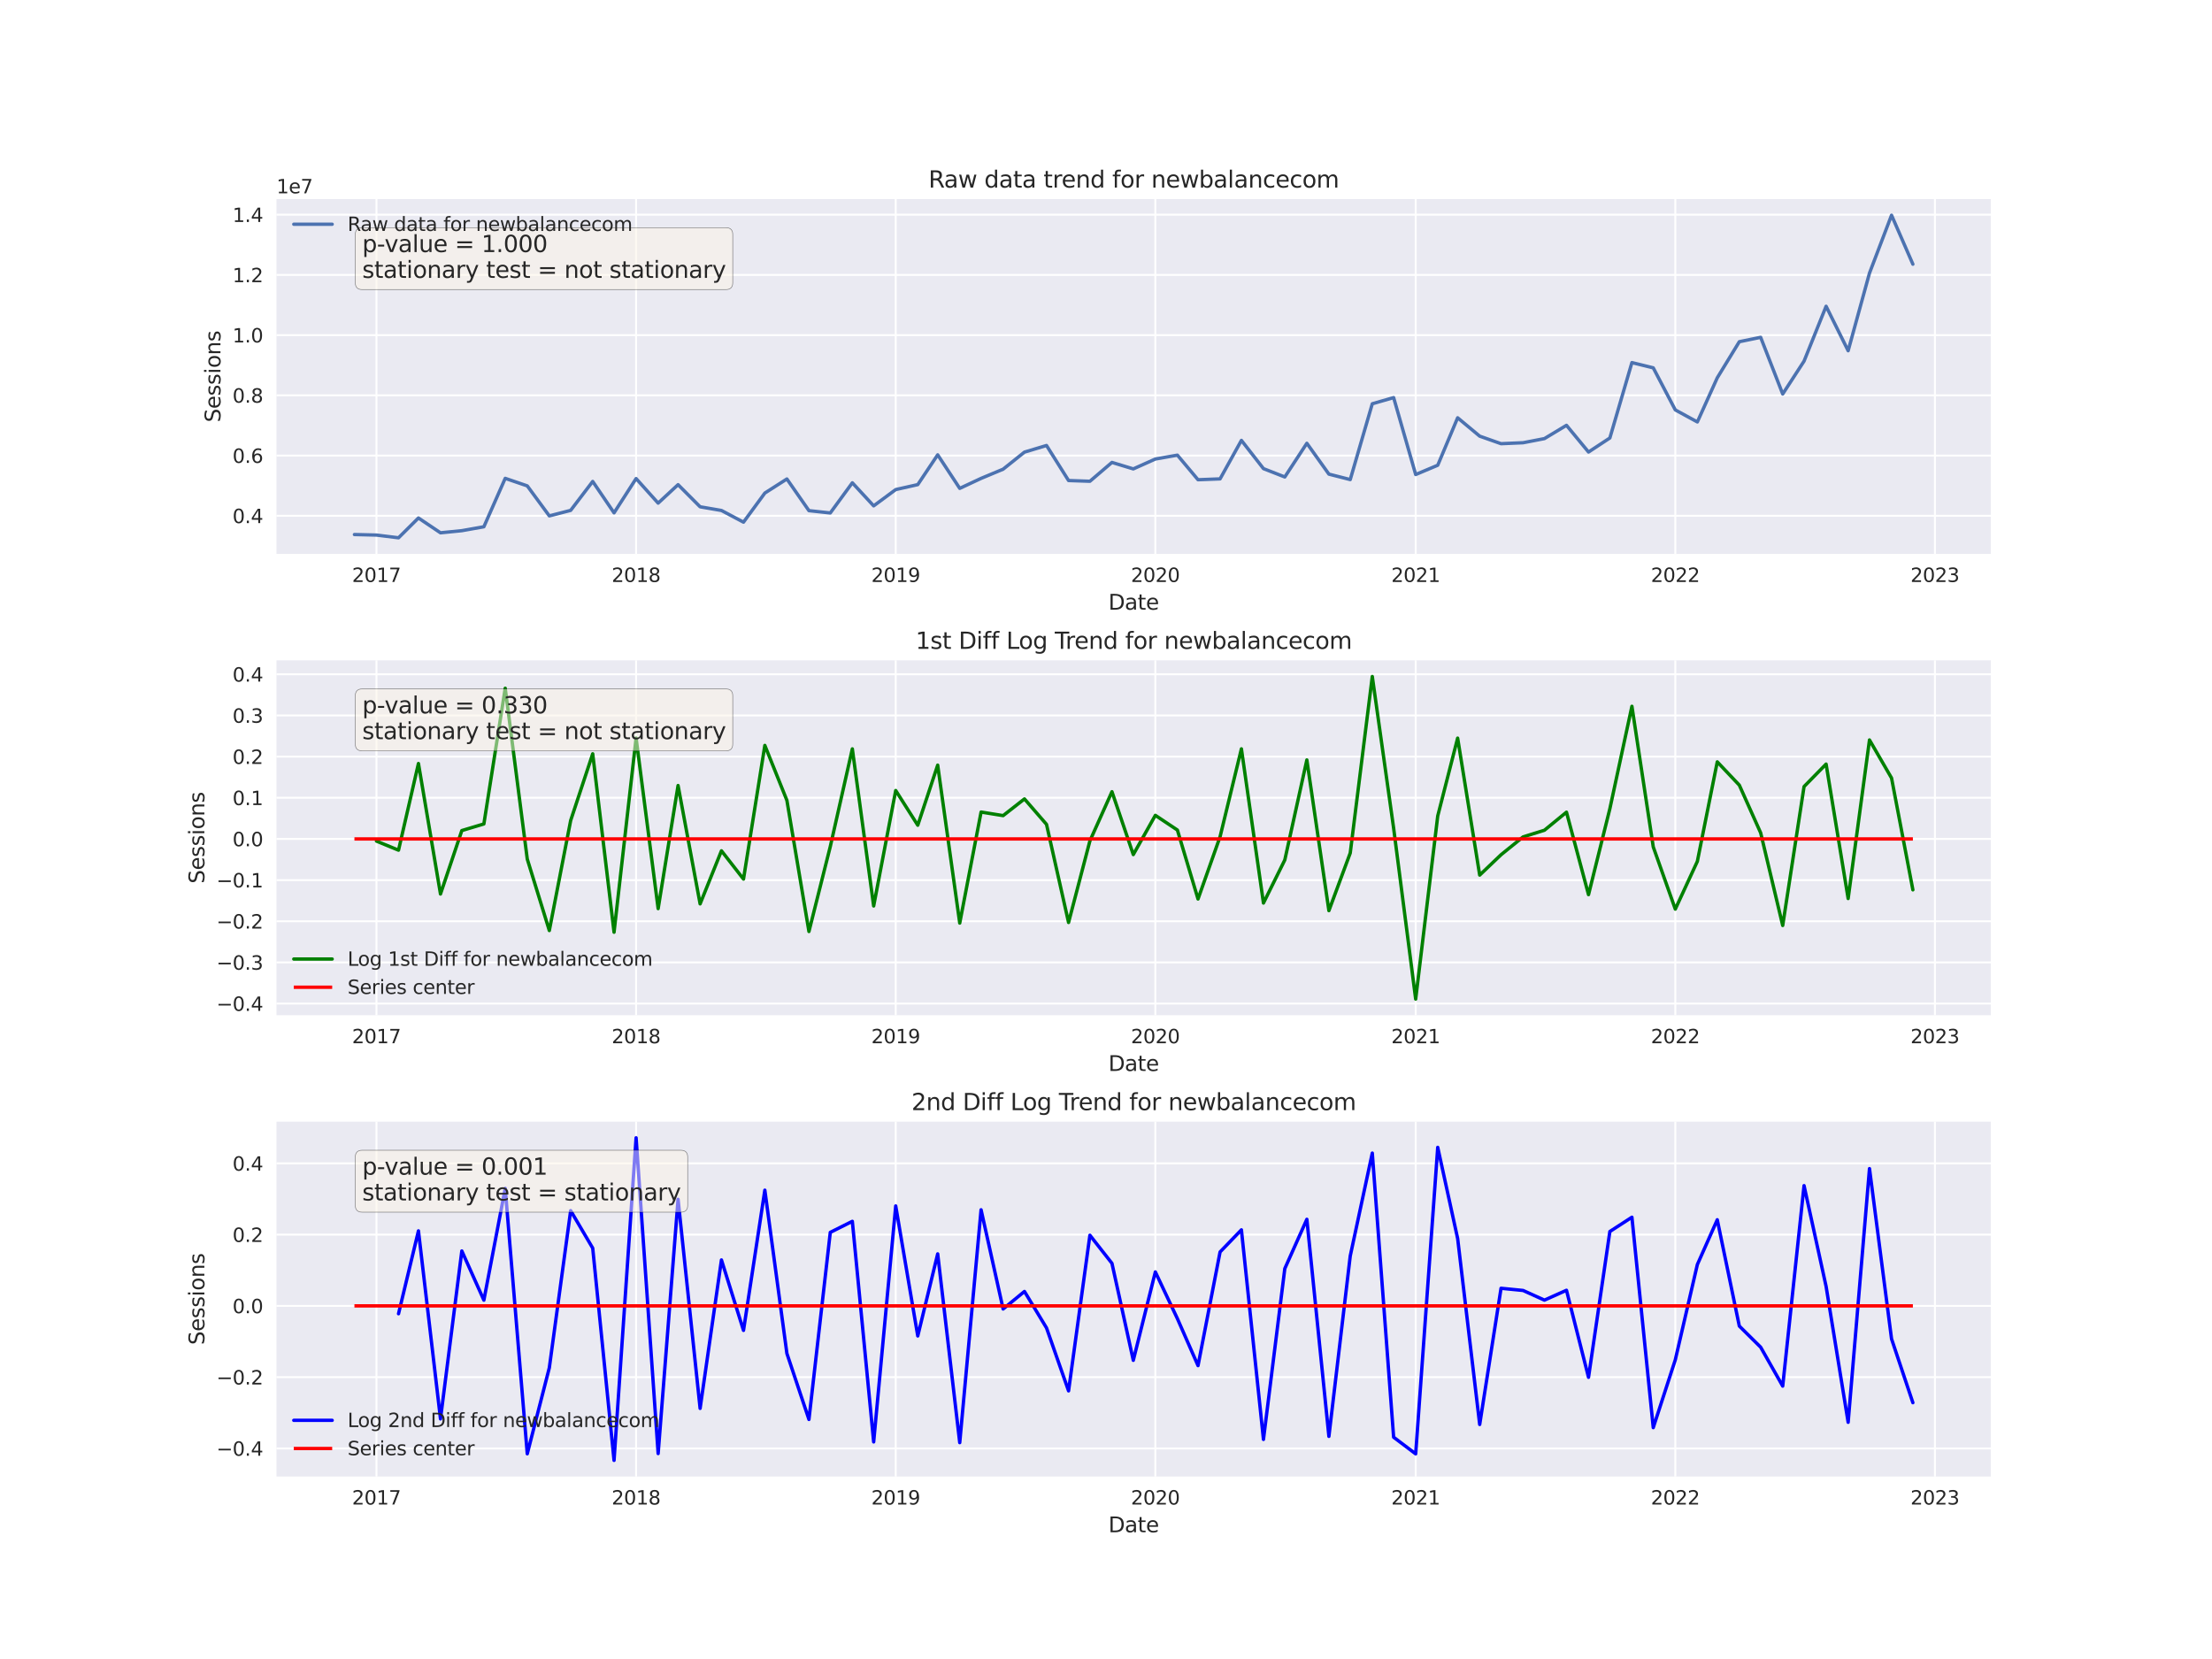 <?xml version="1.0" encoding="utf-8" standalone="no"?>
<!DOCTYPE svg PUBLIC "-//W3C//DTD SVG 1.1//EN"
  "http://www.w3.org/Graphics/SVG/1.1/DTD/svg11.dtd">
<svg xmlns:xlink="http://www.w3.org/1999/xlink" width="1152pt" height="864pt" viewBox="0 0 1152 864" xmlns="http://www.w3.org/2000/svg" version="1.1">
 <defs>
  <style type="text/css">*{stroke-linejoin: round; stroke-linecap: butt}</style>
 </defs>
 <g id="figure_1">
  <g id="patch_1">
   <path d="M 0 864 
L 1152 864 
L 1152 0 
L 0 0 
z
" style="fill: #ffffff"/>
  </g>
  <g id="axes_1">
   <g id="patch_2">
    <path d="M 144 288.48 
L 1036.8 288.48 
L 1036.8 103.68 
L 144 103.68 
z
" style="fill: #eaeaf2"/>
   </g>
   <g id="matplotlib.axis_1">
    <g id="xtick_1">
     <g id="line2d_1">
      <path d="M 196.065 288.48 
L 196.065 103.68 
" clip-path="url(#pc2d3c2afeb)" style="fill: none; stroke: #ffffff; stroke-linecap: round"/>
     </g>
     <g id="line2d_2"/>
     <g id="text_1">
      <!-- 2017 -->
      <g style="fill: #262626" transform="translate(183.34 303.078) scale(0.1 -0.1)">
       <defs>
        <path id="DejaVuSans-32" d="M 1228 531 
L 3431 531 
L 3431 0 
L 469 0 
L 469 531 
Q 828 903 1448 1529 
Q 2069 2156 2228 2338 
Q 2531 2678 2651 2914 
Q 2772 3150 2772 3378 
Q 2772 3750 2511 3984 
Q 2250 4219 1831 4219 
Q 1534 4219 1204 4116 
Q 875 4013 500 3803 
L 500 4441 
Q 881 4594 1212 4672 
Q 1544 4750 1819 4750 
Q 2544 4750 2975 4387 
Q 3406 4025 3406 3419 
Q 3406 3131 3298 2873 
Q 3191 2616 2906 2266 
Q 2828 2175 2409 1742 
Q 1991 1309 1228 531 
z
" transform="scale(0.016)"/>
        <path id="DejaVuSans-30" d="M 2034 4250 
Q 1547 4250 1301 3770 
Q 1056 3291 1056 2328 
Q 1056 1369 1301 889 
Q 1547 409 2034 409 
Q 2525 409 2770 889 
Q 3016 1369 3016 2328 
Q 3016 3291 2770 3770 
Q 2525 4250 2034 4250 
z
M 2034 4750 
Q 2819 4750 3233 4129 
Q 3647 3509 3647 2328 
Q 3647 1150 3233 529 
Q 2819 -91 2034 -91 
Q 1250 -91 836 529 
Q 422 1150 422 2328 
Q 422 3509 836 4129 
Q 1250 4750 2034 4750 
z
" transform="scale(0.016)"/>
        <path id="DejaVuSans-31" d="M 794 531 
L 1825 531 
L 1825 4091 
L 703 3866 
L 703 4441 
L 1819 4666 
L 2450 4666 
L 2450 531 
L 3481 531 
L 3481 0 
L 794 0 
L 794 531 
z
" transform="scale(0.016)"/>
        <path id="DejaVuSans-37" d="M 525 4666 
L 3525 4666 
L 3525 4397 
L 1831 0 
L 1172 0 
L 2766 4134 
L 525 4134 
L 525 4666 
z
" transform="scale(0.016)"/>
       </defs>
       <use xlink:href="#DejaVuSans-32"/>
       <use xlink:href="#DejaVuSans-30" x="63.623"/>
       <use xlink:href="#DejaVuSans-31" x="127.246"/>
       <use xlink:href="#DejaVuSans-37" x="190.869"/>
      </g>
     </g>
    </g>
    <g id="xtick_2">
     <g id="line2d_3">
      <path d="M 331.276 288.48 
L 331.276 103.68 
" clip-path="url(#pc2d3c2afeb)" style="fill: none; stroke: #ffffff; stroke-linecap: round"/>
     </g>
     <g id="line2d_4"/>
     <g id="text_2">
      <!-- 2018 -->
      <g style="fill: #262626" transform="translate(318.551 303.078) scale(0.1 -0.1)">
       <defs>
        <path id="DejaVuSans-38" d="M 2034 2216 
Q 1584 2216 1326 1975 
Q 1069 1734 1069 1313 
Q 1069 891 1326 650 
Q 1584 409 2034 409 
Q 2484 409 2743 651 
Q 3003 894 3003 1313 
Q 3003 1734 2745 1975 
Q 2488 2216 2034 2216 
z
M 1403 2484 
Q 997 2584 770 2862 
Q 544 3141 544 3541 
Q 544 4100 942 4425 
Q 1341 4750 2034 4750 
Q 2731 4750 3128 4425 
Q 3525 4100 3525 3541 
Q 3525 3141 3298 2862 
Q 3072 2584 2669 2484 
Q 3125 2378 3379 2068 
Q 3634 1759 3634 1313 
Q 3634 634 3220 271 
Q 2806 -91 2034 -91 
Q 1263 -91 848 271 
Q 434 634 434 1313 
Q 434 1759 690 2068 
Q 947 2378 1403 2484 
z
M 1172 3481 
Q 1172 3119 1398 2916 
Q 1625 2713 2034 2713 
Q 2441 2713 2670 2916 
Q 2900 3119 2900 3481 
Q 2900 3844 2670 4047 
Q 2441 4250 2034 4250 
Q 1625 4250 1398 4047 
Q 1172 3844 1172 3481 
z
" transform="scale(0.016)"/>
       </defs>
       <use xlink:href="#DejaVuSans-32"/>
       <use xlink:href="#DejaVuSans-30" x="63.623"/>
       <use xlink:href="#DejaVuSans-31" x="127.246"/>
       <use xlink:href="#DejaVuSans-38" x="190.869"/>
      </g>
     </g>
    </g>
    <g id="xtick_3">
     <g id="line2d_5">
      <path d="M 466.487 288.48 
L 466.487 103.68 
" clip-path="url(#pc2d3c2afeb)" style="fill: none; stroke: #ffffff; stroke-linecap: round"/>
     </g>
     <g id="line2d_6"/>
     <g id="text_3">
      <!-- 2019 -->
      <g style="fill: #262626" transform="translate(453.762 303.078) scale(0.1 -0.1)">
       <defs>
        <path id="DejaVuSans-39" d="M 703 97 
L 703 672 
Q 941 559 1184 500 
Q 1428 441 1663 441 
Q 2288 441 2617 861 
Q 2947 1281 2994 2138 
Q 2813 1869 2534 1725 
Q 2256 1581 1919 1581 
Q 1219 1581 811 2004 
Q 403 2428 403 3163 
Q 403 3881 828 4315 
Q 1253 4750 1959 4750 
Q 2769 4750 3195 4129 
Q 3622 3509 3622 2328 
Q 3622 1225 3098 567 
Q 2575 -91 1691 -91 
Q 1453 -91 1209 -44 
Q 966 3 703 97 
z
M 1959 2075 
Q 2384 2075 2632 2365 
Q 2881 2656 2881 3163 
Q 2881 3666 2632 3958 
Q 2384 4250 1959 4250 
Q 1534 4250 1286 3958 
Q 1038 3666 1038 3163 
Q 1038 2656 1286 2365 
Q 1534 2075 1959 2075 
z
" transform="scale(0.016)"/>
       </defs>
       <use xlink:href="#DejaVuSans-32"/>
       <use xlink:href="#DejaVuSans-30" x="63.623"/>
       <use xlink:href="#DejaVuSans-31" x="127.246"/>
       <use xlink:href="#DejaVuSans-39" x="190.869"/>
      </g>
     </g>
    </g>
    <g id="xtick_4">
     <g id="line2d_7">
      <path d="M 601.698 288.48 
L 601.698 103.68 
" clip-path="url(#pc2d3c2afeb)" style="fill: none; stroke: #ffffff; stroke-linecap: round"/>
     </g>
     <g id="line2d_8"/>
     <g id="text_4">
      <!-- 2020 -->
      <g style="fill: #262626" transform="translate(588.973 303.078) scale(0.1 -0.1)">
       <use xlink:href="#DejaVuSans-32"/>
       <use xlink:href="#DejaVuSans-30" x="63.623"/>
       <use xlink:href="#DejaVuSans-32" x="127.246"/>
       <use xlink:href="#DejaVuSans-30" x="190.869"/>
      </g>
     </g>
    </g>
    <g id="xtick_5">
     <g id="line2d_9">
      <path d="M 737.28 288.48 
L 737.28 103.68 
" clip-path="url(#pc2d3c2afeb)" style="fill: none; stroke: #ffffff; stroke-linecap: round"/>
     </g>
     <g id="line2d_10"/>
     <g id="text_5">
      <!-- 2021 -->
      <g style="fill: #262626" transform="translate(724.555 303.078) scale(0.1 -0.1)">
       <use xlink:href="#DejaVuSans-32"/>
       <use xlink:href="#DejaVuSans-30" x="63.623"/>
       <use xlink:href="#DejaVuSans-32" x="127.246"/>
       <use xlink:href="#DejaVuSans-31" x="190.869"/>
      </g>
     </g>
    </g>
    <g id="xtick_6">
     <g id="line2d_11">
      <path d="M 872.491 288.48 
L 872.491 103.68 
" clip-path="url(#pc2d3c2afeb)" style="fill: none; stroke: #ffffff; stroke-linecap: round"/>
     </g>
     <g id="line2d_12"/>
     <g id="text_6">
      <!-- 2022 -->
      <g style="fill: #262626" transform="translate(859.766 303.078) scale(0.1 -0.1)">
       <use xlink:href="#DejaVuSans-32"/>
       <use xlink:href="#DejaVuSans-30" x="63.623"/>
       <use xlink:href="#DejaVuSans-32" x="127.246"/>
       <use xlink:href="#DejaVuSans-32" x="190.869"/>
      </g>
     </g>
    </g>
    <g id="xtick_7">
     <g id="line2d_13">
      <path d="M 1007.702 288.48 
L 1007.702 103.68 
" clip-path="url(#pc2d3c2afeb)" style="fill: none; stroke: #ffffff; stroke-linecap: round"/>
     </g>
     <g id="line2d_14"/>
     <g id="text_7">
      <!-- 2023 -->
      <g style="fill: #262626" transform="translate(994.977 303.078) scale(0.1 -0.1)">
       <defs>
        <path id="DejaVuSans-33" d="M 2597 2516 
Q 3050 2419 3304 2112 
Q 3559 1806 3559 1356 
Q 3559 666 3084 287 
Q 2609 -91 1734 -91 
Q 1441 -91 1130 -33 
Q 819 25 488 141 
L 488 750 
Q 750 597 1062 519 
Q 1375 441 1716 441 
Q 2309 441 2620 675 
Q 2931 909 2931 1356 
Q 2931 1769 2642 2001 
Q 2353 2234 1838 2234 
L 1294 2234 
L 1294 2753 
L 1863 2753 
Q 2328 2753 2575 2939 
Q 2822 3125 2822 3475 
Q 2822 3834 2567 4026 
Q 2313 4219 1838 4219 
Q 1578 4219 1281 4162 
Q 984 4106 628 3988 
L 628 4550 
Q 988 4650 1302 4700 
Q 1616 4750 1894 4750 
Q 2613 4750 3031 4423 
Q 3450 4097 3450 3541 
Q 3450 3153 3228 2886 
Q 3006 2619 2597 2516 
z
" transform="scale(0.016)"/>
       </defs>
       <use xlink:href="#DejaVuSans-32"/>
       <use xlink:href="#DejaVuSans-30" x="63.623"/>
       <use xlink:href="#DejaVuSans-32" x="127.246"/>
       <use xlink:href="#DejaVuSans-33" x="190.869"/>
      </g>
     </g>
    </g>
    <g id="text_8">
     <!-- Date -->
     <g style="fill: #262626" transform="translate(577.254 317.516) scale(0.11 -0.11)">
      <defs>
       <path id="DejaVuSans-44" d="M 1259 4147 
L 1259 519 
L 2022 519 
Q 2988 519 3436 956 
Q 3884 1394 3884 2338 
Q 3884 3275 3436 3711 
Q 2988 4147 2022 4147 
L 1259 4147 
z
M 628 4666 
L 1925 4666 
Q 3281 4666 3915 4102 
Q 4550 3538 4550 2338 
Q 4550 1131 3912 565 
Q 3275 0 1925 0 
L 628 0 
L 628 4666 
z
" transform="scale(0.016)"/>
       <path id="DejaVuSans-61" d="M 2194 1759 
Q 1497 1759 1228 1600 
Q 959 1441 959 1056 
Q 959 750 1161 570 
Q 1363 391 1709 391 
Q 2188 391 2477 730 
Q 2766 1069 2766 1631 
L 2766 1759 
L 2194 1759 
z
M 3341 1997 
L 3341 0 
L 2766 0 
L 2766 531 
Q 2569 213 2275 61 
Q 1981 -91 1556 -91 
Q 1019 -91 701 211 
Q 384 513 384 1019 
Q 384 1609 779 1909 
Q 1175 2209 1959 2209 
L 2766 2209 
L 2766 2266 
Q 2766 2663 2505 2880 
Q 2244 3097 1772 3097 
Q 1472 3097 1187 3025 
Q 903 2953 641 2809 
L 641 3341 
Q 956 3463 1253 3523 
Q 1550 3584 1831 3584 
Q 2591 3584 2966 3190 
Q 3341 2797 3341 1997 
z
" transform="scale(0.016)"/>
       <path id="DejaVuSans-74" d="M 1172 4494 
L 1172 3500 
L 2356 3500 
L 2356 3053 
L 1172 3053 
L 1172 1153 
Q 1172 725 1289 603 
Q 1406 481 1766 481 
L 2356 481 
L 2356 0 
L 1766 0 
Q 1100 0 847 248 
Q 594 497 594 1153 
L 594 3053 
L 172 3053 
L 172 3500 
L 594 3500 
L 594 4494 
L 1172 4494 
z
" transform="scale(0.016)"/>
       <path id="DejaVuSans-65" d="M 3597 1894 
L 3597 1613 
L 953 1613 
Q 991 1019 1311 708 
Q 1631 397 2203 397 
Q 2534 397 2845 478 
Q 3156 559 3463 722 
L 3463 178 
Q 3153 47 2828 -22 
Q 2503 -91 2169 -91 
Q 1331 -91 842 396 
Q 353 884 353 1716 
Q 353 2575 817 3079 
Q 1281 3584 2069 3584 
Q 2775 3584 3186 3129 
Q 3597 2675 3597 1894 
z
M 3022 2063 
Q 3016 2534 2758 2815 
Q 2500 3097 2075 3097 
Q 1594 3097 1305 2825 
Q 1016 2553 972 2059 
L 3022 2063 
z
" transform="scale(0.016)"/>
      </defs>
      <use xlink:href="#DejaVuSans-44"/>
      <use xlink:href="#DejaVuSans-61" x="77.002"/>
      <use xlink:href="#DejaVuSans-74" x="138.281"/>
      <use xlink:href="#DejaVuSans-65" x="177.49"/>
     </g>
    </g>
   </g>
   <g id="matplotlib.axis_2">
    <g id="ytick_1">
     <g id="line2d_15">
      <path d="M 144 268.628 
L 1036.8 268.628 
" clip-path="url(#pc2d3c2afeb)" style="fill: none; stroke: #ffffff; stroke-linecap: round"/>
     </g>
     <g id="line2d_16"/>
     <g id="text_9">
      <!-- 0.4 -->
      <g style="fill: #262626" transform="translate(121.097 272.427) scale(0.1 -0.1)">
       <defs>
        <path id="DejaVuSans-2e" d="M 684 794 
L 1344 794 
L 1344 0 
L 684 0 
L 684 794 
z
" transform="scale(0.016)"/>
        <path id="DejaVuSans-34" d="M 2419 4116 
L 825 1625 
L 2419 1625 
L 2419 4116 
z
M 2253 4666 
L 3047 4666 
L 3047 1625 
L 3713 1625 
L 3713 1100 
L 3047 1100 
L 3047 0 
L 2419 0 
L 2419 1100 
L 313 1100 
L 313 1709 
L 2253 4666 
z
" transform="scale(0.016)"/>
       </defs>
       <use xlink:href="#DejaVuSans-30"/>
       <use xlink:href="#DejaVuSans-2e" x="63.623"/>
       <use xlink:href="#DejaVuSans-34" x="95.41"/>
      </g>
     </g>
    </g>
    <g id="ytick_2">
     <g id="line2d_17">
      <path d="M 144 237.264 
L 1036.8 237.264 
" clip-path="url(#pc2d3c2afeb)" style="fill: none; stroke: #ffffff; stroke-linecap: round"/>
     </g>
     <g id="line2d_18"/>
     <g id="text_10">
      <!-- 0.6 -->
      <g style="fill: #262626" transform="translate(121.097 241.063) scale(0.1 -0.1)">
       <defs>
        <path id="DejaVuSans-36" d="M 2113 2584 
Q 1688 2584 1439 2293 
Q 1191 2003 1191 1497 
Q 1191 994 1439 701 
Q 1688 409 2113 409 
Q 2538 409 2786 701 
Q 3034 994 3034 1497 
Q 3034 2003 2786 2293 
Q 2538 2584 2113 2584 
z
M 3366 4563 
L 3366 3988 
Q 3128 4100 2886 4159 
Q 2644 4219 2406 4219 
Q 1781 4219 1451 3797 
Q 1122 3375 1075 2522 
Q 1259 2794 1537 2939 
Q 1816 3084 2150 3084 
Q 2853 3084 3261 2657 
Q 3669 2231 3669 1497 
Q 3669 778 3244 343 
Q 2819 -91 2113 -91 
Q 1303 -91 875 529 
Q 447 1150 447 2328 
Q 447 3434 972 4092 
Q 1497 4750 2381 4750 
Q 2619 4750 2861 4703 
Q 3103 4656 3366 4563 
z
" transform="scale(0.016)"/>
       </defs>
       <use xlink:href="#DejaVuSans-30"/>
       <use xlink:href="#DejaVuSans-2e" x="63.623"/>
       <use xlink:href="#DejaVuSans-36" x="95.41"/>
      </g>
     </g>
    </g>
    <g id="ytick_3">
     <g id="line2d_19">
      <path d="M 144 205.9 
L 1036.8 205.9 
" clip-path="url(#pc2d3c2afeb)" style="fill: none; stroke: #ffffff; stroke-linecap: round"/>
     </g>
     <g id="line2d_20"/>
     <g id="text_11">
      <!-- 0.8 -->
      <g style="fill: #262626" transform="translate(121.097 209.699) scale(0.1 -0.1)">
       <use xlink:href="#DejaVuSans-30"/>
       <use xlink:href="#DejaVuSans-2e" x="63.623"/>
       <use xlink:href="#DejaVuSans-38" x="95.41"/>
      </g>
     </g>
    </g>
    <g id="ytick_4">
     <g id="line2d_21">
      <path d="M 144 174.536 
L 1036.8 174.536 
" clip-path="url(#pc2d3c2afeb)" style="fill: none; stroke: #ffffff; stroke-linecap: round"/>
     </g>
     <g id="line2d_22"/>
     <g id="text_12">
      <!-- 1.0 -->
      <g style="fill: #262626" transform="translate(121.097 178.335) scale(0.1 -0.1)">
       <use xlink:href="#DejaVuSans-31"/>
       <use xlink:href="#DejaVuSans-2e" x="63.623"/>
       <use xlink:href="#DejaVuSans-30" x="95.41"/>
      </g>
     </g>
    </g>
    <g id="ytick_5">
     <g id="line2d_23">
      <path d="M 144 143.172 
L 1036.8 143.172 
" clip-path="url(#pc2d3c2afeb)" style="fill: none; stroke: #ffffff; stroke-linecap: round"/>
     </g>
     <g id="line2d_24"/>
     <g id="text_13">
      <!-- 1.2 -->
      <g style="fill: #262626" transform="translate(121.097 146.971) scale(0.1 -0.1)">
       <use xlink:href="#DejaVuSans-31"/>
       <use xlink:href="#DejaVuSans-2e" x="63.623"/>
       <use xlink:href="#DejaVuSans-32" x="95.41"/>
      </g>
     </g>
    </g>
    <g id="ytick_6">
     <g id="line2d_25">
      <path d="M 144 111.808 
L 1036.8 111.808 
" clip-path="url(#pc2d3c2afeb)" style="fill: none; stroke: #ffffff; stroke-linecap: round"/>
     </g>
     <g id="line2d_26"/>
     <g id="text_14">
      <!-- 1.4 -->
      <g style="fill: #262626" transform="translate(121.097 115.607) scale(0.1 -0.1)">
       <use xlink:href="#DejaVuSans-31"/>
       <use xlink:href="#DejaVuSans-2e" x="63.623"/>
       <use xlink:href="#DejaVuSans-34" x="95.41"/>
      </g>
     </g>
    </g>
    <g id="text_15">
     <!-- Sessions -->
     <g style="fill: #262626" transform="translate(114.809 219.93) rotate(-90) scale(0.11 -0.11)">
      <defs>
       <path id="DejaVuSans-53" d="M 3425 4513 
L 3425 3897 
Q 3066 4069 2747 4153 
Q 2428 4238 2131 4238 
Q 1616 4238 1336 4038 
Q 1056 3838 1056 3469 
Q 1056 3159 1242 3001 
Q 1428 2844 1947 2747 
L 2328 2669 
Q 3034 2534 3370 2195 
Q 3706 1856 3706 1288 
Q 3706 609 3251 259 
Q 2797 -91 1919 -91 
Q 1588 -91 1214 -16 
Q 841 59 441 206 
L 441 856 
Q 825 641 1194 531 
Q 1563 422 1919 422 
Q 2459 422 2753 634 
Q 3047 847 3047 1241 
Q 3047 1584 2836 1778 
Q 2625 1972 2144 2069 
L 1759 2144 
Q 1053 2284 737 2584 
Q 422 2884 422 3419 
Q 422 4038 858 4394 
Q 1294 4750 2059 4750 
Q 2388 4750 2728 4690 
Q 3069 4631 3425 4513 
z
" transform="scale(0.016)"/>
       <path id="DejaVuSans-73" d="M 2834 3397 
L 2834 2853 
Q 2591 2978 2328 3040 
Q 2066 3103 1784 3103 
Q 1356 3103 1142 2972 
Q 928 2841 928 2578 
Q 928 2378 1081 2264 
Q 1234 2150 1697 2047 
L 1894 2003 
Q 2506 1872 2764 1633 
Q 3022 1394 3022 966 
Q 3022 478 2636 193 
Q 2250 -91 1575 -91 
Q 1294 -91 989 -36 
Q 684 19 347 128 
L 347 722 
Q 666 556 975 473 
Q 1284 391 1588 391 
Q 1994 391 2212 530 
Q 2431 669 2431 922 
Q 2431 1156 2273 1281 
Q 2116 1406 1581 1522 
L 1381 1569 
Q 847 1681 609 1914 
Q 372 2147 372 2553 
Q 372 3047 722 3315 
Q 1072 3584 1716 3584 
Q 2034 3584 2315 3537 
Q 2597 3491 2834 3397 
z
" transform="scale(0.016)"/>
       <path id="DejaVuSans-69" d="M 603 3500 
L 1178 3500 
L 1178 0 
L 603 0 
L 603 3500 
z
M 603 4863 
L 1178 4863 
L 1178 4134 
L 603 4134 
L 603 4863 
z
" transform="scale(0.016)"/>
       <path id="DejaVuSans-6f" d="M 1959 3097 
Q 1497 3097 1228 2736 
Q 959 2375 959 1747 
Q 959 1119 1226 758 
Q 1494 397 1959 397 
Q 2419 397 2687 759 
Q 2956 1122 2956 1747 
Q 2956 2369 2687 2733 
Q 2419 3097 1959 3097 
z
M 1959 3584 
Q 2709 3584 3137 3096 
Q 3566 2609 3566 1747 
Q 3566 888 3137 398 
Q 2709 -91 1959 -91 
Q 1206 -91 779 398 
Q 353 888 353 1747 
Q 353 2609 779 3096 
Q 1206 3584 1959 3584 
z
" transform="scale(0.016)"/>
       <path id="DejaVuSans-6e" d="M 3513 2113 
L 3513 0 
L 2938 0 
L 2938 2094 
Q 2938 2591 2744 2837 
Q 2550 3084 2163 3084 
Q 1697 3084 1428 2787 
Q 1159 2491 1159 1978 
L 1159 0 
L 581 0 
L 581 3500 
L 1159 3500 
L 1159 2956 
Q 1366 3272 1645 3428 
Q 1925 3584 2291 3584 
Q 2894 3584 3203 3211 
Q 3513 2838 3513 2113 
z
" transform="scale(0.016)"/>
      </defs>
      <use xlink:href="#DejaVuSans-53"/>
      <use xlink:href="#DejaVuSans-65" x="63.477"/>
      <use xlink:href="#DejaVuSans-73" x="125"/>
      <use xlink:href="#DejaVuSans-73" x="177.1"/>
      <use xlink:href="#DejaVuSans-69" x="229.199"/>
      <use xlink:href="#DejaVuSans-6f" x="256.982"/>
      <use xlink:href="#DejaVuSans-6e" x="318.164"/>
      <use xlink:href="#DejaVuSans-73" x="381.543"/>
     </g>
    </g>
    <g id="text_16">
     <!-- 1e7 -->
     <g style="fill: #262626" transform="translate(144 100.68) scale(0.1 -0.1)">
      <use xlink:href="#DejaVuSans-31"/>
      <use xlink:href="#DejaVuSans-65" x="63.623"/>
      <use xlink:href="#DejaVuSans-37" x="125.146"/>
     </g>
    </g>
   </g>
   <g id="line2d_27">
    <path d="M 184.582 278.382 
L 196.065 278.662 
L 207.549 280.08 
L 217.922 269.767 
L 229.405 277.481 
L 240.518 276.373 
L 252.002 274.333 
L 263.115 249.12 
L 274.599 253.044 
L 286.083 268.669 
L 297.196 265.801 
L 308.68 250.735 
L 319.793 267.085 
L 331.276 249.234 
L 342.76 262.022 
L 353.133 252.413 
L 364.616 263.937 
L 375.729 265.853 
L 387.213 271.941 
L 398.326 256.783 
L 409.81 249.451 
L 421.294 265.946 
L 432.407 267.147 
L 443.891 251.44 
L 455.004 263.451 
L 466.487 254.97 
L 477.971 252.382 
L 488.343 236.871 
L 499.827 254.339 
L 510.94 249.141 
L 522.424 244.346 
L 533.537 235.462 
L 545.021 232.004 
L 556.505 250.259 
L 567.618 250.642 
L 579.102 240.826 
L 590.215 244.202 
L 601.698 239.056 
L 613.182 237.036 
L 623.925 249.845 
L 635.409 249.4 
L 646.522 229.343 
L 658.005 244.057 
L 669.119 248.406 
L 680.602 230.855 
L 692.086 246.925 
L 703.199 249.762 
L 714.683 210.28 
L 725.796 207.07 
L 737.28 247.132 
L 748.764 242.296 
L 759.136 217.58 
L 770.62 227.148 
L 781.733 231.072 
L 793.216 230.575 
L 804.33 228.422 
L 815.813 221.505 
L 827.297 235.411 
L 838.41 228.1 
L 849.894 188.836 
L 861.007 191.57 
L 872.491 213.49 
L 883.975 219.745 
L 894.347 196.757 
L 905.831 177.964 
L 916.944 175.676 
L 928.427 205.196 
L 939.541 188.08 
L 951.024 159.502 
L 962.508 182.665 
L 973.621 142.241 
L 985.105 112.08 
L 996.218 137.589 
" clip-path="url(#pc2d3c2afeb)" style="fill: none; stroke: #4c72b0; stroke-width: 1.75; stroke-linecap: round"/>
   </g>
   <g id="patch_3">
    <path d="M 144 288.48 
L 144 103.68 
" style="fill: none"/>
   </g>
   <g id="patch_4">
    <path d="M 1036.8 288.48 
L 1036.8 103.68 
" style="fill: none"/>
   </g>
   <g id="patch_5">
    <path d="M 144 288.48 
L 1036.8 288.48 
" style="fill: none"/>
   </g>
   <g id="patch_6">
    <path d="M 144 103.68 
L 1036.8 103.68 
" style="fill: none"/>
   </g>
   <g id="text_17">
    <g id="patch_7">
     <path d="M 188.64 150.811 
L 378.015 150.811 
Q 381.615 150.811 381.615 147.211 
L 381.615 122.16 
Q 381.615 118.56 378.015 118.56 
L 188.64 118.56 
Q 185.04 118.56 185.04 122.16 
L 185.04 147.211 
Q 185.04 150.811 188.64 150.811 
z
" style="fill: #fdf5e6; opacity: 0.5; stroke: #000000; stroke-width: 0.3; stroke-linejoin: miter"/>
    </g>
    <!-- p-value = 1.000 -->
    <g style="fill: #262626" transform="translate(188.64 131.278) scale(0.12 -0.12)">
     <defs>
      <path id="DejaVuSans-70" d="M 1159 525 
L 1159 -1331 
L 581 -1331 
L 581 3500 
L 1159 3500 
L 1159 2969 
Q 1341 3281 1617 3432 
Q 1894 3584 2278 3584 
Q 2916 3584 3314 3078 
Q 3713 2572 3713 1747 
Q 3713 922 3314 415 
Q 2916 -91 2278 -91 
Q 1894 -91 1617 61 
Q 1341 213 1159 525 
z
M 3116 1747 
Q 3116 2381 2855 2742 
Q 2594 3103 2138 3103 
Q 1681 3103 1420 2742 
Q 1159 2381 1159 1747 
Q 1159 1113 1420 752 
Q 1681 391 2138 391 
Q 2594 391 2855 752 
Q 3116 1113 3116 1747 
z
" transform="scale(0.016)"/>
      <path id="DejaVuSans-2d" d="M 313 2009 
L 1997 2009 
L 1997 1497 
L 313 1497 
L 313 2009 
z
" transform="scale(0.016)"/>
      <path id="DejaVuSans-76" d="M 191 3500 
L 800 3500 
L 1894 563 
L 2988 3500 
L 3597 3500 
L 2284 0 
L 1503 0 
L 191 3500 
z
" transform="scale(0.016)"/>
      <path id="DejaVuSans-6c" d="M 603 4863 
L 1178 4863 
L 1178 0 
L 603 0 
L 603 4863 
z
" transform="scale(0.016)"/>
      <path id="DejaVuSans-75" d="M 544 1381 
L 544 3500 
L 1119 3500 
L 1119 1403 
Q 1119 906 1312 657 
Q 1506 409 1894 409 
Q 2359 409 2629 706 
Q 2900 1003 2900 1516 
L 2900 3500 
L 3475 3500 
L 3475 0 
L 2900 0 
L 2900 538 
Q 2691 219 2414 64 
Q 2138 -91 1772 -91 
Q 1169 -91 856 284 
Q 544 659 544 1381 
z
M 1991 3584 
L 1991 3584 
z
" transform="scale(0.016)"/>
      <path id="DejaVuSans-20" transform="scale(0.016)"/>
      <path id="DejaVuSans-3d" d="M 678 2906 
L 4684 2906 
L 4684 2381 
L 678 2381 
L 678 2906 
z
M 678 1631 
L 4684 1631 
L 4684 1100 
L 678 1100 
L 678 1631 
z
" transform="scale(0.016)"/>
     </defs>
     <use xlink:href="#DejaVuSans-70"/>
     <use xlink:href="#DejaVuSans-2d" x="63.477"/>
     <use xlink:href="#DejaVuSans-76" x="96.936"/>
     <use xlink:href="#DejaVuSans-61" x="156.115"/>
     <use xlink:href="#DejaVuSans-6c" x="217.395"/>
     <use xlink:href="#DejaVuSans-75" x="245.178"/>
     <use xlink:href="#DejaVuSans-65" x="308.557"/>
     <use xlink:href="#DejaVuSans-20" x="370.08"/>
     <use xlink:href="#DejaVuSans-3d" x="401.867"/>
     <use xlink:href="#DejaVuSans-20" x="485.656"/>
     <use xlink:href="#DejaVuSans-31" x="517.443"/>
     <use xlink:href="#DejaVuSans-2e" x="581.066"/>
     <use xlink:href="#DejaVuSans-30" x="612.854"/>
     <use xlink:href="#DejaVuSans-30" x="676.477"/>
     <use xlink:href="#DejaVuSans-30" x="740.1"/>
    </g>
    <!-- stationary test = not stationary -->
    <g style="fill: #262626" transform="translate(188.64 144.715) scale(0.12 -0.12)">
     <defs>
      <path id="DejaVuSans-72" d="M 2631 2963 
Q 2534 3019 2420 3045 
Q 2306 3072 2169 3072 
Q 1681 3072 1420 2755 
Q 1159 2438 1159 1844 
L 1159 0 
L 581 0 
L 581 3500 
L 1159 3500 
L 1159 2956 
Q 1341 3275 1631 3429 
Q 1922 3584 2338 3584 
Q 2397 3584 2469 3576 
Q 2541 3569 2628 3553 
L 2631 2963 
z
" transform="scale(0.016)"/>
      <path id="DejaVuSans-79" d="M 2059 -325 
Q 1816 -950 1584 -1140 
Q 1353 -1331 966 -1331 
L 506 -1331 
L 506 -850 
L 844 -850 
Q 1081 -850 1212 -737 
Q 1344 -625 1503 -206 
L 1606 56 
L 191 3500 
L 800 3500 
L 1894 763 
L 2988 3500 
L 3597 3500 
L 2059 -325 
z
" transform="scale(0.016)"/>
     </defs>
     <use xlink:href="#DejaVuSans-73"/>
     <use xlink:href="#DejaVuSans-74" x="52.1"/>
     <use xlink:href="#DejaVuSans-61" x="91.309"/>
     <use xlink:href="#DejaVuSans-74" x="152.588"/>
     <use xlink:href="#DejaVuSans-69" x="191.797"/>
     <use xlink:href="#DejaVuSans-6f" x="219.58"/>
     <use xlink:href="#DejaVuSans-6e" x="280.762"/>
     <use xlink:href="#DejaVuSans-61" x="344.141"/>
     <use xlink:href="#DejaVuSans-72" x="405.42"/>
     <use xlink:href="#DejaVuSans-79" x="446.533"/>
     <use xlink:href="#DejaVuSans-20" x="505.713"/>
     <use xlink:href="#DejaVuSans-74" x="537.5"/>
     <use xlink:href="#DejaVuSans-65" x="576.709"/>
     <use xlink:href="#DejaVuSans-73" x="638.232"/>
     <use xlink:href="#DejaVuSans-74" x="690.332"/>
     <use xlink:href="#DejaVuSans-20" x="729.541"/>
     <use xlink:href="#DejaVuSans-3d" x="761.328"/>
     <use xlink:href="#DejaVuSans-20" x="845.117"/>
     <use xlink:href="#DejaVuSans-6e" x="876.904"/>
     <use xlink:href="#DejaVuSans-6f" x="940.283"/>
     <use xlink:href="#DejaVuSans-74" x="1001.465"/>
     <use xlink:href="#DejaVuSans-20" x="1040.674"/>
     <use xlink:href="#DejaVuSans-73" x="1072.461"/>
     <use xlink:href="#DejaVuSans-74" x="1124.561"/>
     <use xlink:href="#DejaVuSans-61" x="1163.77"/>
     <use xlink:href="#DejaVuSans-74" x="1225.049"/>
     <use xlink:href="#DejaVuSans-69" x="1264.258"/>
     <use xlink:href="#DejaVuSans-6f" x="1292.041"/>
     <use xlink:href="#DejaVuSans-6e" x="1353.223"/>
     <use xlink:href="#DejaVuSans-61" x="1416.602"/>
     <use xlink:href="#DejaVuSans-72" x="1477.881"/>
     <use xlink:href="#DejaVuSans-79" x="1518.994"/>
    </g>
   </g>
   <g id="text_18">
    <!-- Raw data trend for newbalancecom -->
    <g style="fill: #262626" transform="translate(483.563 97.68) scale(0.12 -0.12)">
     <defs>
      <path id="DejaVuSans-52" d="M 2841 2188 
Q 3044 2119 3236 1894 
Q 3428 1669 3622 1275 
L 4263 0 
L 3584 0 
L 2988 1197 
Q 2756 1666 2539 1819 
Q 2322 1972 1947 1972 
L 1259 1972 
L 1259 0 
L 628 0 
L 628 4666 
L 2053 4666 
Q 2853 4666 3247 4331 
Q 3641 3997 3641 3322 
Q 3641 2881 3436 2590 
Q 3231 2300 2841 2188 
z
M 1259 4147 
L 1259 2491 
L 2053 2491 
Q 2509 2491 2742 2702 
Q 2975 2913 2975 3322 
Q 2975 3731 2742 3939 
Q 2509 4147 2053 4147 
L 1259 4147 
z
" transform="scale(0.016)"/>
      <path id="DejaVuSans-77" d="M 269 3500 
L 844 3500 
L 1563 769 
L 2278 3500 
L 2956 3500 
L 3675 769 
L 4391 3500 
L 4966 3500 
L 4050 0 
L 3372 0 
L 2619 2869 
L 1863 0 
L 1184 0 
L 269 3500 
z
" transform="scale(0.016)"/>
      <path id="DejaVuSans-64" d="M 2906 2969 
L 2906 4863 
L 3481 4863 
L 3481 0 
L 2906 0 
L 2906 525 
Q 2725 213 2448 61 
Q 2172 -91 1784 -91 
Q 1150 -91 751 415 
Q 353 922 353 1747 
Q 353 2572 751 3078 
Q 1150 3584 1784 3584 
Q 2172 3584 2448 3432 
Q 2725 3281 2906 2969 
z
M 947 1747 
Q 947 1113 1208 752 
Q 1469 391 1925 391 
Q 2381 391 2643 752 
Q 2906 1113 2906 1747 
Q 2906 2381 2643 2742 
Q 2381 3103 1925 3103 
Q 1469 3103 1208 2742 
Q 947 2381 947 1747 
z
" transform="scale(0.016)"/>
      <path id="DejaVuSans-66" d="M 2375 4863 
L 2375 4384 
L 1825 4384 
Q 1516 4384 1395 4259 
Q 1275 4134 1275 3809 
L 1275 3500 
L 2222 3500 
L 2222 3053 
L 1275 3053 
L 1275 0 
L 697 0 
L 697 3053 
L 147 3053 
L 147 3500 
L 697 3500 
L 697 3744 
Q 697 4328 969 4595 
Q 1241 4863 1831 4863 
L 2375 4863 
z
" transform="scale(0.016)"/>
      <path id="DejaVuSans-62" d="M 3116 1747 
Q 3116 2381 2855 2742 
Q 2594 3103 2138 3103 
Q 1681 3103 1420 2742 
Q 1159 2381 1159 1747 
Q 1159 1113 1420 752 
Q 1681 391 2138 391 
Q 2594 391 2855 752 
Q 3116 1113 3116 1747 
z
M 1159 2969 
Q 1341 3281 1617 3432 
Q 1894 3584 2278 3584 
Q 2916 3584 3314 3078 
Q 3713 2572 3713 1747 
Q 3713 922 3314 415 
Q 2916 -91 2278 -91 
Q 1894 -91 1617 61 
Q 1341 213 1159 525 
L 1159 0 
L 581 0 
L 581 4863 
L 1159 4863 
L 1159 2969 
z
" transform="scale(0.016)"/>
      <path id="DejaVuSans-63" d="M 3122 3366 
L 3122 2828 
Q 2878 2963 2633 3030 
Q 2388 3097 2138 3097 
Q 1578 3097 1268 2742 
Q 959 2388 959 1747 
Q 959 1106 1268 751 
Q 1578 397 2138 397 
Q 2388 397 2633 464 
Q 2878 531 3122 666 
L 3122 134 
Q 2881 22 2623 -34 
Q 2366 -91 2075 -91 
Q 1284 -91 818 406 
Q 353 903 353 1747 
Q 353 2603 823 3093 
Q 1294 3584 2113 3584 
Q 2378 3584 2631 3529 
Q 2884 3475 3122 3366 
z
" transform="scale(0.016)"/>
      <path id="DejaVuSans-6d" d="M 3328 2828 
Q 3544 3216 3844 3400 
Q 4144 3584 4550 3584 
Q 5097 3584 5394 3201 
Q 5691 2819 5691 2113 
L 5691 0 
L 5113 0 
L 5113 2094 
Q 5113 2597 4934 2840 
Q 4756 3084 4391 3084 
Q 3944 3084 3684 2787 
Q 3425 2491 3425 1978 
L 3425 0 
L 2847 0 
L 2847 2094 
Q 2847 2600 2669 2842 
Q 2491 3084 2119 3084 
Q 1678 3084 1418 2786 
Q 1159 2488 1159 1978 
L 1159 0 
L 581 0 
L 581 3500 
L 1159 3500 
L 1159 2956 
Q 1356 3278 1631 3431 
Q 1906 3584 2284 3584 
Q 2666 3584 2933 3390 
Q 3200 3197 3328 2828 
z
" transform="scale(0.016)"/>
     </defs>
     <use xlink:href="#DejaVuSans-52"/>
     <use xlink:href="#DejaVuSans-61" x="67.232"/>
     <use xlink:href="#DejaVuSans-77" x="128.512"/>
     <use xlink:href="#DejaVuSans-20" x="210.299"/>
     <use xlink:href="#DejaVuSans-64" x="242.086"/>
     <use xlink:href="#DejaVuSans-61" x="305.562"/>
     <use xlink:href="#DejaVuSans-74" x="366.842"/>
     <use xlink:href="#DejaVuSans-61" x="406.051"/>
     <use xlink:href="#DejaVuSans-20" x="467.33"/>
     <use xlink:href="#DejaVuSans-74" x="499.117"/>
     <use xlink:href="#DejaVuSans-72" x="538.326"/>
     <use xlink:href="#DejaVuSans-65" x="577.189"/>
     <use xlink:href="#DejaVuSans-6e" x="638.713"/>
     <use xlink:href="#DejaVuSans-64" x="702.092"/>
     <use xlink:href="#DejaVuSans-20" x="765.568"/>
     <use xlink:href="#DejaVuSans-66" x="797.355"/>
     <use xlink:href="#DejaVuSans-6f" x="832.561"/>
     <use xlink:href="#DejaVuSans-72" x="893.742"/>
     <use xlink:href="#DejaVuSans-20" x="934.855"/>
     <use xlink:href="#DejaVuSans-6e" x="966.643"/>
     <use xlink:href="#DejaVuSans-65" x="1030.021"/>
     <use xlink:href="#DejaVuSans-77" x="1091.545"/>
     <use xlink:href="#DejaVuSans-62" x="1173.332"/>
     <use xlink:href="#DejaVuSans-61" x="1236.809"/>
     <use xlink:href="#DejaVuSans-6c" x="1298.088"/>
     <use xlink:href="#DejaVuSans-61" x="1325.871"/>
     <use xlink:href="#DejaVuSans-6e" x="1387.15"/>
     <use xlink:href="#DejaVuSans-63" x="1450.529"/>
     <use xlink:href="#DejaVuSans-65" x="1505.51"/>
     <use xlink:href="#DejaVuSans-63" x="1567.033"/>
     <use xlink:href="#DejaVuSans-6f" x="1622.014"/>
     <use xlink:href="#DejaVuSans-6d" x="1683.195"/>
    </g>
   </g>
   <g id="legend_1">
    <g id="line2d_28">
     <path d="M 153 116.778 
L 163 116.778 
L 173 116.778 
" style="fill: none; stroke: #4c72b0; stroke-width: 1.75; stroke-linecap: round"/>
    </g>
    <g id="text_19">
     <!-- Raw data for newbalancecom -->
     <g style="fill: #262626" transform="translate(181 120.278) scale(0.1 -0.1)">
      <use xlink:href="#DejaVuSans-52"/>
      <use xlink:href="#DejaVuSans-61" x="67.232"/>
      <use xlink:href="#DejaVuSans-77" x="128.512"/>
      <use xlink:href="#DejaVuSans-20" x="210.299"/>
      <use xlink:href="#DejaVuSans-64" x="242.086"/>
      <use xlink:href="#DejaVuSans-61" x="305.562"/>
      <use xlink:href="#DejaVuSans-74" x="366.842"/>
      <use xlink:href="#DejaVuSans-61" x="406.051"/>
      <use xlink:href="#DejaVuSans-20" x="467.33"/>
      <use xlink:href="#DejaVuSans-66" x="499.117"/>
      <use xlink:href="#DejaVuSans-6f" x="534.322"/>
      <use xlink:href="#DejaVuSans-72" x="595.504"/>
      <use xlink:href="#DejaVuSans-20" x="636.617"/>
      <use xlink:href="#DejaVuSans-6e" x="668.404"/>
      <use xlink:href="#DejaVuSans-65" x="731.783"/>
      <use xlink:href="#DejaVuSans-77" x="793.307"/>
      <use xlink:href="#DejaVuSans-62" x="875.094"/>
      <use xlink:href="#DejaVuSans-61" x="938.57"/>
      <use xlink:href="#DejaVuSans-6c" x="999.85"/>
      <use xlink:href="#DejaVuSans-61" x="1027.633"/>
      <use xlink:href="#DejaVuSans-6e" x="1088.912"/>
      <use xlink:href="#DejaVuSans-63" x="1152.291"/>
      <use xlink:href="#DejaVuSans-65" x="1207.271"/>
      <use xlink:href="#DejaVuSans-63" x="1268.795"/>
      <use xlink:href="#DejaVuSans-6f" x="1323.775"/>
      <use xlink:href="#DejaVuSans-6d" x="1384.957"/>
     </g>
    </g>
   </g>
  </g>
  <g id="axes_2">
   <g id="patch_8">
    <path d="M 144 528.72 
L 1036.8 528.72 
L 1036.8 343.92 
L 144 343.92 
z
" style="fill: #eaeaf2"/>
   </g>
   <g id="matplotlib.axis_3">
    <g id="xtick_8">
     <g id="line2d_29">
      <path d="M 196.065 528.72 
L 196.065 343.92 
" clip-path="url(#p3b1cb1050f)" style="fill: none; stroke: #ffffff; stroke-linecap: round"/>
     </g>
     <g id="line2d_30"/>
     <g id="text_20">
      <!-- 2017 -->
      <g style="fill: #262626" transform="translate(183.34 543.318) scale(0.1 -0.1)">
       <use xlink:href="#DejaVuSans-32"/>
       <use xlink:href="#DejaVuSans-30" x="63.623"/>
       <use xlink:href="#DejaVuSans-31" x="127.246"/>
       <use xlink:href="#DejaVuSans-37" x="190.869"/>
      </g>
     </g>
    </g>
    <g id="xtick_9">
     <g id="line2d_31">
      <path d="M 331.276 528.72 
L 331.276 343.92 
" clip-path="url(#p3b1cb1050f)" style="fill: none; stroke: #ffffff; stroke-linecap: round"/>
     </g>
     <g id="line2d_32"/>
     <g id="text_21">
      <!-- 2018 -->
      <g style="fill: #262626" transform="translate(318.551 543.318) scale(0.1 -0.1)">
       <use xlink:href="#DejaVuSans-32"/>
       <use xlink:href="#DejaVuSans-30" x="63.623"/>
       <use xlink:href="#DejaVuSans-31" x="127.246"/>
       <use xlink:href="#DejaVuSans-38" x="190.869"/>
      </g>
     </g>
    </g>
    <g id="xtick_10">
     <g id="line2d_33">
      <path d="M 466.487 528.72 
L 466.487 343.92 
" clip-path="url(#p3b1cb1050f)" style="fill: none; stroke: #ffffff; stroke-linecap: round"/>
     </g>
     <g id="line2d_34"/>
     <g id="text_22">
      <!-- 2019 -->
      <g style="fill: #262626" transform="translate(453.762 543.318) scale(0.1 -0.1)">
       <use xlink:href="#DejaVuSans-32"/>
       <use xlink:href="#DejaVuSans-30" x="63.623"/>
       <use xlink:href="#DejaVuSans-31" x="127.246"/>
       <use xlink:href="#DejaVuSans-39" x="190.869"/>
      </g>
     </g>
    </g>
    <g id="xtick_11">
     <g id="line2d_35">
      <path d="M 601.698 528.72 
L 601.698 343.92 
" clip-path="url(#p3b1cb1050f)" style="fill: none; stroke: #ffffff; stroke-linecap: round"/>
     </g>
     <g id="line2d_36"/>
     <g id="text_23">
      <!-- 2020 -->
      <g style="fill: #262626" transform="translate(588.973 543.318) scale(0.1 -0.1)">
       <use xlink:href="#DejaVuSans-32"/>
       <use xlink:href="#DejaVuSans-30" x="63.623"/>
       <use xlink:href="#DejaVuSans-32" x="127.246"/>
       <use xlink:href="#DejaVuSans-30" x="190.869"/>
      </g>
     </g>
    </g>
    <g id="xtick_12">
     <g id="line2d_37">
      <path d="M 737.28 528.72 
L 737.28 343.92 
" clip-path="url(#p3b1cb1050f)" style="fill: none; stroke: #ffffff; stroke-linecap: round"/>
     </g>
     <g id="line2d_38"/>
     <g id="text_24">
      <!-- 2021 -->
      <g style="fill: #262626" transform="translate(724.555 543.318) scale(0.1 -0.1)">
       <use xlink:href="#DejaVuSans-32"/>
       <use xlink:href="#DejaVuSans-30" x="63.623"/>
       <use xlink:href="#DejaVuSans-32" x="127.246"/>
       <use xlink:href="#DejaVuSans-31" x="190.869"/>
      </g>
     </g>
    </g>
    <g id="xtick_13">
     <g id="line2d_39">
      <path d="M 872.491 528.72 
L 872.491 343.92 
" clip-path="url(#p3b1cb1050f)" style="fill: none; stroke: #ffffff; stroke-linecap: round"/>
     </g>
     <g id="line2d_40"/>
     <g id="text_25">
      <!-- 2022 -->
      <g style="fill: #262626" transform="translate(859.766 543.318) scale(0.1 -0.1)">
       <use xlink:href="#DejaVuSans-32"/>
       <use xlink:href="#DejaVuSans-30" x="63.623"/>
       <use xlink:href="#DejaVuSans-32" x="127.246"/>
       <use xlink:href="#DejaVuSans-32" x="190.869"/>
      </g>
     </g>
    </g>
    <g id="xtick_14">
     <g id="line2d_41">
      <path d="M 1007.702 528.72 
L 1007.702 343.92 
" clip-path="url(#p3b1cb1050f)" style="fill: none; stroke: #ffffff; stroke-linecap: round"/>
     </g>
     <g id="line2d_42"/>
     <g id="text_26">
      <!-- 2023 -->
      <g style="fill: #262626" transform="translate(994.977 543.318) scale(0.1 -0.1)">
       <use xlink:href="#DejaVuSans-32"/>
       <use xlink:href="#DejaVuSans-30" x="63.623"/>
       <use xlink:href="#DejaVuSans-32" x="127.246"/>
       <use xlink:href="#DejaVuSans-33" x="190.869"/>
      </g>
     </g>
    </g>
    <g id="text_27">
     <!-- Date -->
     <g style="fill: #262626" transform="translate(577.254 557.756) scale(0.11 -0.11)">
      <use xlink:href="#DejaVuSans-44"/>
      <use xlink:href="#DejaVuSans-61" x="77.002"/>
      <use xlink:href="#DejaVuSans-74" x="138.281"/>
      <use xlink:href="#DejaVuSans-65" x="177.49"/>
     </g>
    </g>
   </g>
   <g id="matplotlib.axis_4">
    <g id="ytick_7">
     <g id="line2d_43">
      <path d="M 144 522.655 
L 1036.8 522.655 
" clip-path="url(#p3b1cb1050f)" style="fill: none; stroke: #ffffff; stroke-linecap: round"/>
     </g>
     <g id="line2d_44"/>
     <g id="text_28">
      <!-- −0.4 -->
      <g style="fill: #262626" transform="translate(112.717 526.454) scale(0.1 -0.1)">
       <defs>
        <path id="DejaVuSans-2212" d="M 678 2272 
L 4684 2272 
L 4684 1741 
L 678 1741 
L 678 2272 
z
" transform="scale(0.016)"/>
       </defs>
       <use xlink:href="#DejaVuSans-2212"/>
       <use xlink:href="#DejaVuSans-30" x="83.789"/>
       <use xlink:href="#DejaVuSans-2e" x="147.412"/>
       <use xlink:href="#DejaVuSans-34" x="179.199"/>
      </g>
     </g>
    </g>
    <g id="ytick_8">
     <g id="line2d_45">
      <path d="M 144 501.22 
L 1036.8 501.22 
" clip-path="url(#p3b1cb1050f)" style="fill: none; stroke: #ffffff; stroke-linecap: round"/>
     </g>
     <g id="line2d_46"/>
     <g id="text_29">
      <!-- −0.3 -->
      <g style="fill: #262626" transform="translate(112.717 505.019) scale(0.1 -0.1)">
       <use xlink:href="#DejaVuSans-2212"/>
       <use xlink:href="#DejaVuSans-30" x="83.789"/>
       <use xlink:href="#DejaVuSans-2e" x="147.412"/>
       <use xlink:href="#DejaVuSans-33" x="179.199"/>
      </g>
     </g>
    </g>
    <g id="ytick_9">
     <g id="line2d_47">
      <path d="M 144 479.785 
L 1036.8 479.785 
" clip-path="url(#p3b1cb1050f)" style="fill: none; stroke: #ffffff; stroke-linecap: round"/>
     </g>
     <g id="line2d_48"/>
     <g id="text_30">
      <!-- −0.2 -->
      <g style="fill: #262626" transform="translate(112.717 483.584) scale(0.1 -0.1)">
       <use xlink:href="#DejaVuSans-2212"/>
       <use xlink:href="#DejaVuSans-30" x="83.789"/>
       <use xlink:href="#DejaVuSans-2e" x="147.412"/>
       <use xlink:href="#DejaVuSans-32" x="179.199"/>
      </g>
     </g>
    </g>
    <g id="ytick_10">
     <g id="line2d_49">
      <path d="M 144 458.35 
L 1036.8 458.35 
" clip-path="url(#p3b1cb1050f)" style="fill: none; stroke: #ffffff; stroke-linecap: round"/>
     </g>
     <g id="line2d_50"/>
     <g id="text_31">
      <!-- −0.1 -->
      <g style="fill: #262626" transform="translate(112.717 462.15) scale(0.1 -0.1)">
       <use xlink:href="#DejaVuSans-2212"/>
       <use xlink:href="#DejaVuSans-30" x="83.789"/>
       <use xlink:href="#DejaVuSans-2e" x="147.412"/>
       <use xlink:href="#DejaVuSans-31" x="179.199"/>
      </g>
     </g>
    </g>
    <g id="ytick_11">
     <g id="line2d_51">
      <path d="M 144 436.916 
L 1036.8 436.916 
" clip-path="url(#p3b1cb1050f)" style="fill: none; stroke: #ffffff; stroke-linecap: round"/>
     </g>
     <g id="line2d_52"/>
     <g id="text_32">
      <!-- 0.0 -->
      <g style="fill: #262626" transform="translate(121.097 440.715) scale(0.1 -0.1)">
       <use xlink:href="#DejaVuSans-30"/>
       <use xlink:href="#DejaVuSans-2e" x="63.623"/>
       <use xlink:href="#DejaVuSans-30" x="95.41"/>
      </g>
     </g>
    </g>
    <g id="ytick_12">
     <g id="line2d_53">
      <path d="M 144 415.481 
L 1036.8 415.481 
" clip-path="url(#p3b1cb1050f)" style="fill: none; stroke: #ffffff; stroke-linecap: round"/>
     </g>
     <g id="line2d_54"/>
     <g id="text_33">
      <!-- 0.1 -->
      <g style="fill: #262626" transform="translate(121.097 419.28) scale(0.1 -0.1)">
       <use xlink:href="#DejaVuSans-30"/>
       <use xlink:href="#DejaVuSans-2e" x="63.623"/>
       <use xlink:href="#DejaVuSans-31" x="95.41"/>
      </g>
     </g>
    </g>
    <g id="ytick_13">
     <g id="line2d_55">
      <path d="M 144 394.046 
L 1036.8 394.046 
" clip-path="url(#p3b1cb1050f)" style="fill: none; stroke: #ffffff; stroke-linecap: round"/>
     </g>
     <g id="line2d_56"/>
     <g id="text_34">
      <!-- 0.2 -->
      <g style="fill: #262626" transform="translate(121.097 397.845) scale(0.1 -0.1)">
       <use xlink:href="#DejaVuSans-30"/>
       <use xlink:href="#DejaVuSans-2e" x="63.623"/>
       <use xlink:href="#DejaVuSans-32" x="95.41"/>
      </g>
     </g>
    </g>
    <g id="ytick_14">
     <g id="line2d_57">
      <path d="M 144 372.611 
L 1036.8 372.611 
" clip-path="url(#p3b1cb1050f)" style="fill: none; stroke: #ffffff; stroke-linecap: round"/>
     </g>
     <g id="line2d_58"/>
     <g id="text_35">
      <!-- 0.3 -->
      <g style="fill: #262626" transform="translate(121.097 376.41) scale(0.1 -0.1)">
       <use xlink:href="#DejaVuSans-30"/>
       <use xlink:href="#DejaVuSans-2e" x="63.623"/>
       <use xlink:href="#DejaVuSans-33" x="95.41"/>
      </g>
     </g>
    </g>
    <g id="ytick_15">
     <g id="line2d_59">
      <path d="M 144 351.176 
L 1036.8 351.176 
" clip-path="url(#p3b1cb1050f)" style="fill: none; stroke: #ffffff; stroke-linecap: round"/>
     </g>
     <g id="line2d_60"/>
     <g id="text_36">
      <!-- 0.4 -->
      <g style="fill: #262626" transform="translate(121.097 354.975) scale(0.1 -0.1)">
       <use xlink:href="#DejaVuSans-30"/>
       <use xlink:href="#DejaVuSans-2e" x="63.623"/>
       <use xlink:href="#DejaVuSans-34" x="95.41"/>
      </g>
     </g>
    </g>
    <g id="text_37">
     <!-- Sessions -->
     <g style="fill: #262626" transform="translate(106.43 460.17) rotate(-90) scale(0.11 -0.11)">
      <use xlink:href="#DejaVuSans-53"/>
      <use xlink:href="#DejaVuSans-65" x="63.477"/>
      <use xlink:href="#DejaVuSans-73" x="125"/>
      <use xlink:href="#DejaVuSans-73" x="177.1"/>
      <use xlink:href="#DejaVuSans-69" x="229.199"/>
      <use xlink:href="#DejaVuSans-6f" x="256.982"/>
      <use xlink:href="#DejaVuSans-6e" x="318.164"/>
      <use xlink:href="#DejaVuSans-73" x="381.543"/>
     </g>
    </g>
   </g>
   <g id="line2d_61">
    <path d="M 196.065 438.05 
L 207.549 442.765 
L 217.922 397.633 
L 229.405 465.6 
L 240.518 432.553 
L 252.002 429.107 
L 263.115 358.433 
L 274.599 447.396 
L 286.083 484.619 
L 297.196 427.326 
L 308.68 392.574 
L 319.793 485.497 
L 331.276 384.379 
L 342.76 473.198 
L 353.133 409.095 
L 364.616 470.741 
L 375.729 443.094 
L 387.213 457.826 
L 398.326 388.206 
L 409.81 416.816 
L 421.294 485.119 
L 432.407 440.888 
L 443.891 390.007 
L 455.004 471.826 
L 466.487 411.691 
L 477.971 429.772 
L 488.343 398.478 
L 499.827 480.732 
L 510.94 422.916 
L 522.424 424.767 
L 533.537 416.076 
L 545.021 429.321 
L 556.505 480.433 
L 567.618 437.93 
L 579.102 412.315 
L 590.215 445.061 
L 601.698 424.619 
L 613.182 432.277 
L 623.925 468.2 
L 635.409 435.749 
L 646.522 389.99 
L 658.005 470.303 
L 669.119 447.869 
L 680.602 395.776 
L 692.086 474.263 
L 703.199 444.242 
L 714.683 352.32 
L 725.796 431.307 
L 737.28 520.32 
L 748.764 424.949 
L 759.136 384.416 
L 770.62 455.744 
L 781.733 445.143 
L 793.216 435.856 
L 804.33 432.384 
L 815.813 422.975 
L 827.297 465.928 
L 838.41 421.176 
L 849.894 367.837 
L 861.007 441.067 
L 872.491 473.476 
L 883.975 448.602 
L 894.347 396.774 
L 905.831 408.9 
L 916.944 433.741 
L 928.427 481.984 
L 939.541 409.646 
L 951.024 397.931 
L 962.508 467.948 
L 973.621 385.368 
L 985.105 405.197 
L 996.218 463.425 
" clip-path="url(#p3b1cb1050f)" style="fill: none; stroke: #008000; stroke-width: 1.75; stroke-linecap: round"/>
   </g>
   <g id="LineCollection_1">
    <path d="M 184.582 436.916 
L 996.218 436.916 
" clip-path="url(#p3b1cb1050f)" style="fill: none; stroke: #ff0000; stroke-width: 1.75"/>
   </g>
   <g id="patch_9">
    <path d="M 144 528.72 
L 144 343.92 
" style="fill: none"/>
   </g>
   <g id="patch_10">
    <path d="M 1036.8 528.72 
L 1036.8 343.92 
" style="fill: none"/>
   </g>
   <g id="patch_11">
    <path d="M 144 528.72 
L 1036.8 528.72 
" style="fill: none"/>
   </g>
   <g id="patch_12">
    <path d="M 144 343.92 
L 1036.8 343.92 
" style="fill: none"/>
   </g>
   <g id="text_38">
    <g id="patch_13">
     <path d="M 188.64 391.051 
L 378.015 391.051 
Q 381.615 391.051 381.615 387.451 
L 381.615 362.4 
Q 381.615 358.8 378.015 358.8 
L 188.64 358.8 
Q 185.04 358.8 185.04 362.4 
L 185.04 387.451 
Q 185.04 391.051 188.64 391.051 
z
" style="fill: #fdf5e6; opacity: 0.5; stroke: #000000; stroke-width: 0.3; stroke-linejoin: miter"/>
    </g>
    <!-- p-value = 0.330 -->
    <g style="fill: #262626" transform="translate(188.64 371.518) scale(0.12 -0.12)">
     <use xlink:href="#DejaVuSans-70"/>
     <use xlink:href="#DejaVuSans-2d" x="63.477"/>
     <use xlink:href="#DejaVuSans-76" x="96.936"/>
     <use xlink:href="#DejaVuSans-61" x="156.115"/>
     <use xlink:href="#DejaVuSans-6c" x="217.395"/>
     <use xlink:href="#DejaVuSans-75" x="245.178"/>
     <use xlink:href="#DejaVuSans-65" x="308.557"/>
     <use xlink:href="#DejaVuSans-20" x="370.08"/>
     <use xlink:href="#DejaVuSans-3d" x="401.867"/>
     <use xlink:href="#DejaVuSans-20" x="485.656"/>
     <use xlink:href="#DejaVuSans-30" x="517.443"/>
     <use xlink:href="#DejaVuSans-2e" x="581.066"/>
     <use xlink:href="#DejaVuSans-33" x="612.854"/>
     <use xlink:href="#DejaVuSans-33" x="676.477"/>
     <use xlink:href="#DejaVuSans-30" x="740.1"/>
    </g>
    <!-- stationary test = not stationary -->
    <g style="fill: #262626" transform="translate(188.64 384.955) scale(0.12 -0.12)">
     <use xlink:href="#DejaVuSans-73"/>
     <use xlink:href="#DejaVuSans-74" x="52.1"/>
     <use xlink:href="#DejaVuSans-61" x="91.309"/>
     <use xlink:href="#DejaVuSans-74" x="152.588"/>
     <use xlink:href="#DejaVuSans-69" x="191.797"/>
     <use xlink:href="#DejaVuSans-6f" x="219.58"/>
     <use xlink:href="#DejaVuSans-6e" x="280.762"/>
     <use xlink:href="#DejaVuSans-61" x="344.141"/>
     <use xlink:href="#DejaVuSans-72" x="405.42"/>
     <use xlink:href="#DejaVuSans-79" x="446.533"/>
     <use xlink:href="#DejaVuSans-20" x="505.713"/>
     <use xlink:href="#DejaVuSans-74" x="537.5"/>
     <use xlink:href="#DejaVuSans-65" x="576.709"/>
     <use xlink:href="#DejaVuSans-73" x="638.232"/>
     <use xlink:href="#DejaVuSans-74" x="690.332"/>
     <use xlink:href="#DejaVuSans-20" x="729.541"/>
     <use xlink:href="#DejaVuSans-3d" x="761.328"/>
     <use xlink:href="#DejaVuSans-20" x="845.117"/>
     <use xlink:href="#DejaVuSans-6e" x="876.904"/>
     <use xlink:href="#DejaVuSans-6f" x="940.283"/>
     <use xlink:href="#DejaVuSans-74" x="1001.465"/>
     <use xlink:href="#DejaVuSans-20" x="1040.674"/>
     <use xlink:href="#DejaVuSans-73" x="1072.461"/>
     <use xlink:href="#DejaVuSans-74" x="1124.561"/>
     <use xlink:href="#DejaVuSans-61" x="1163.77"/>
     <use xlink:href="#DejaVuSans-74" x="1225.049"/>
     <use xlink:href="#DejaVuSans-69" x="1264.258"/>
     <use xlink:href="#DejaVuSans-6f" x="1292.041"/>
     <use xlink:href="#DejaVuSans-6e" x="1353.223"/>
     <use xlink:href="#DejaVuSans-61" x="1416.602"/>
     <use xlink:href="#DejaVuSans-72" x="1477.881"/>
     <use xlink:href="#DejaVuSans-79" x="1518.994"/>
    </g>
   </g>
   <g id="text_39">
    <!-- 1st Diff Log Trend for newbalancecom -->
    <g style="fill: #262626" transform="translate(476.837 337.92) scale(0.12 -0.12)">
     <defs>
      <path id="DejaVuSans-4c" d="M 628 4666 
L 1259 4666 
L 1259 531 
L 3531 531 
L 3531 0 
L 628 0 
L 628 4666 
z
" transform="scale(0.016)"/>
      <path id="DejaVuSans-67" d="M 2906 1791 
Q 2906 2416 2648 2759 
Q 2391 3103 1925 3103 
Q 1463 3103 1205 2759 
Q 947 2416 947 1791 
Q 947 1169 1205 825 
Q 1463 481 1925 481 
Q 2391 481 2648 825 
Q 2906 1169 2906 1791 
z
M 3481 434 
Q 3481 -459 3084 -895 
Q 2688 -1331 1869 -1331 
Q 1566 -1331 1297 -1286 
Q 1028 -1241 775 -1147 
L 775 -588 
Q 1028 -725 1275 -790 
Q 1522 -856 1778 -856 
Q 2344 -856 2625 -561 
Q 2906 -266 2906 331 
L 2906 616 
Q 2728 306 2450 153 
Q 2172 0 1784 0 
Q 1141 0 747 490 
Q 353 981 353 1791 
Q 353 2603 747 3093 
Q 1141 3584 1784 3584 
Q 2172 3584 2450 3431 
Q 2728 3278 2906 2969 
L 2906 3500 
L 3481 3500 
L 3481 434 
z
" transform="scale(0.016)"/>
      <path id="DejaVuSans-54" d="M -19 4666 
L 3928 4666 
L 3928 4134 
L 2272 4134 
L 2272 0 
L 1638 0 
L 1638 4134 
L -19 4134 
L -19 4666 
z
" transform="scale(0.016)"/>
     </defs>
     <use xlink:href="#DejaVuSans-31"/>
     <use xlink:href="#DejaVuSans-73" x="63.623"/>
     <use xlink:href="#DejaVuSans-74" x="115.723"/>
     <use xlink:href="#DejaVuSans-20" x="154.932"/>
     <use xlink:href="#DejaVuSans-44" x="186.719"/>
     <use xlink:href="#DejaVuSans-69" x="263.721"/>
     <use xlink:href="#DejaVuSans-66" x="291.504"/>
     <use xlink:href="#DejaVuSans-66" x="326.709"/>
     <use xlink:href="#DejaVuSans-20" x="361.914"/>
     <use xlink:href="#DejaVuSans-4c" x="393.701"/>
     <use xlink:href="#DejaVuSans-6f" x="447.664"/>
     <use xlink:href="#DejaVuSans-67" x="508.846"/>
     <use xlink:href="#DejaVuSans-20" x="572.322"/>
     <use xlink:href="#DejaVuSans-54" x="604.109"/>
     <use xlink:href="#DejaVuSans-72" x="650.443"/>
     <use xlink:href="#DejaVuSans-65" x="689.307"/>
     <use xlink:href="#DejaVuSans-6e" x="750.83"/>
     <use xlink:href="#DejaVuSans-64" x="814.209"/>
     <use xlink:href="#DejaVuSans-20" x="877.686"/>
     <use xlink:href="#DejaVuSans-66" x="909.473"/>
     <use xlink:href="#DejaVuSans-6f" x="944.678"/>
     <use xlink:href="#DejaVuSans-72" x="1005.859"/>
     <use xlink:href="#DejaVuSans-20" x="1046.973"/>
     <use xlink:href="#DejaVuSans-6e" x="1078.76"/>
     <use xlink:href="#DejaVuSans-65" x="1142.139"/>
     <use xlink:href="#DejaVuSans-77" x="1203.662"/>
     <use xlink:href="#DejaVuSans-62" x="1285.449"/>
     <use xlink:href="#DejaVuSans-61" x="1348.926"/>
     <use xlink:href="#DejaVuSans-6c" x="1410.205"/>
     <use xlink:href="#DejaVuSans-61" x="1437.988"/>
     <use xlink:href="#DejaVuSans-6e" x="1499.268"/>
     <use xlink:href="#DejaVuSans-63" x="1562.646"/>
     <use xlink:href="#DejaVuSans-65" x="1617.627"/>
     <use xlink:href="#DejaVuSans-63" x="1679.15"/>
     <use xlink:href="#DejaVuSans-6f" x="1734.131"/>
     <use xlink:href="#DejaVuSans-6d" x="1795.312"/>
    </g>
   </g>
   <g id="legend_2">
    <g id="line2d_62">
     <path d="M 153 499.462 
L 163 499.462 
L 173 499.462 
" style="fill: none; stroke: #008000; stroke-width: 1.75; stroke-linecap: round"/>
    </g>
    <g id="text_40">
     <!-- Log 1st Diff for newbalancecom -->
     <g style="fill: #262626" transform="translate(181 502.962) scale(0.1 -0.1)">
      <use xlink:href="#DejaVuSans-4c"/>
      <use xlink:href="#DejaVuSans-6f" x="53.963"/>
      <use xlink:href="#DejaVuSans-67" x="115.145"/>
      <use xlink:href="#DejaVuSans-20" x="178.621"/>
      <use xlink:href="#DejaVuSans-31" x="210.408"/>
      <use xlink:href="#DejaVuSans-73" x="274.031"/>
      <use xlink:href="#DejaVuSans-74" x="326.131"/>
      <use xlink:href="#DejaVuSans-20" x="365.34"/>
      <use xlink:href="#DejaVuSans-44" x="397.127"/>
      <use xlink:href="#DejaVuSans-69" x="474.129"/>
      <use xlink:href="#DejaVuSans-66" x="501.912"/>
      <use xlink:href="#DejaVuSans-66" x="537.117"/>
      <use xlink:href="#DejaVuSans-20" x="572.322"/>
      <use xlink:href="#DejaVuSans-66" x="604.109"/>
      <use xlink:href="#DejaVuSans-6f" x="639.314"/>
      <use xlink:href="#DejaVuSans-72" x="700.496"/>
      <use xlink:href="#DejaVuSans-20" x="741.609"/>
      <use xlink:href="#DejaVuSans-6e" x="773.396"/>
      <use xlink:href="#DejaVuSans-65" x="836.775"/>
      <use xlink:href="#DejaVuSans-77" x="898.299"/>
      <use xlink:href="#DejaVuSans-62" x="980.086"/>
      <use xlink:href="#DejaVuSans-61" x="1043.562"/>
      <use xlink:href="#DejaVuSans-6c" x="1104.842"/>
      <use xlink:href="#DejaVuSans-61" x="1132.625"/>
      <use xlink:href="#DejaVuSans-6e" x="1193.904"/>
      <use xlink:href="#DejaVuSans-63" x="1257.283"/>
      <use xlink:href="#DejaVuSans-65" x="1312.264"/>
      <use xlink:href="#DejaVuSans-63" x="1373.787"/>
      <use xlink:href="#DejaVuSans-6f" x="1428.768"/>
      <use xlink:href="#DejaVuSans-6d" x="1489.949"/>
     </g>
    </g>
    <g id="line2d_63">
     <path d="M 153 514.14 
L 173 514.14 
" style="fill: none; stroke: #ff0000; stroke-width: 1.75"/>
    </g>
    <g id="text_41">
     <!-- Series center -->
     <g style="fill: #262626" transform="translate(181 517.64) scale(0.1 -0.1)">
      <use xlink:href="#DejaVuSans-53"/>
      <use xlink:href="#DejaVuSans-65" x="63.477"/>
      <use xlink:href="#DejaVuSans-72" x="125"/>
      <use xlink:href="#DejaVuSans-69" x="166.113"/>
      <use xlink:href="#DejaVuSans-65" x="193.896"/>
      <use xlink:href="#DejaVuSans-73" x="255.42"/>
      <use xlink:href="#DejaVuSans-20" x="307.52"/>
      <use xlink:href="#DejaVuSans-63" x="339.307"/>
      <use xlink:href="#DejaVuSans-65" x="394.287"/>
      <use xlink:href="#DejaVuSans-6e" x="455.811"/>
      <use xlink:href="#DejaVuSans-74" x="519.189"/>
      <use xlink:href="#DejaVuSans-65" x="558.398"/>
      <use xlink:href="#DejaVuSans-72" x="619.922"/>
     </g>
    </g>
   </g>
  </g>
  <g id="axes_3">
   <g id="patch_14">
    <path d="M 144 768.96 
L 1036.8 768.96 
L 1036.8 584.16 
L 144 584.16 
z
" style="fill: #eaeaf2"/>
   </g>
   <g id="matplotlib.axis_5">
    <g id="xtick_15">
     <g id="line2d_64">
      <path d="M 196.065 768.96 
L 196.065 584.16 
" clip-path="url(#pcfd8782c1d)" style="fill: none; stroke: #ffffff; stroke-linecap: round"/>
     </g>
     <g id="line2d_65"/>
     <g id="text_42">
      <!-- 2017 -->
      <g style="fill: #262626" transform="translate(183.34 783.558) scale(0.1 -0.1)">
       <use xlink:href="#DejaVuSans-32"/>
       <use xlink:href="#DejaVuSans-30" x="63.623"/>
       <use xlink:href="#DejaVuSans-31" x="127.246"/>
       <use xlink:href="#DejaVuSans-37" x="190.869"/>
      </g>
     </g>
    </g>
    <g id="xtick_16">
     <g id="line2d_66">
      <path d="M 331.276 768.96 
L 331.276 584.16 
" clip-path="url(#pcfd8782c1d)" style="fill: none; stroke: #ffffff; stroke-linecap: round"/>
     </g>
     <g id="line2d_67"/>
     <g id="text_43">
      <!-- 2018 -->
      <g style="fill: #262626" transform="translate(318.551 783.558) scale(0.1 -0.1)">
       <use xlink:href="#DejaVuSans-32"/>
       <use xlink:href="#DejaVuSans-30" x="63.623"/>
       <use xlink:href="#DejaVuSans-31" x="127.246"/>
       <use xlink:href="#DejaVuSans-38" x="190.869"/>
      </g>
     </g>
    </g>
    <g id="xtick_17">
     <g id="line2d_68">
      <path d="M 466.487 768.96 
L 466.487 584.16 
" clip-path="url(#pcfd8782c1d)" style="fill: none; stroke: #ffffff; stroke-linecap: round"/>
     </g>
     <g id="line2d_69"/>
     <g id="text_44">
      <!-- 2019 -->
      <g style="fill: #262626" transform="translate(453.762 783.558) scale(0.1 -0.1)">
       <use xlink:href="#DejaVuSans-32"/>
       <use xlink:href="#DejaVuSans-30" x="63.623"/>
       <use xlink:href="#DejaVuSans-31" x="127.246"/>
       <use xlink:href="#DejaVuSans-39" x="190.869"/>
      </g>
     </g>
    </g>
    <g id="xtick_18">
     <g id="line2d_70">
      <path d="M 601.698 768.96 
L 601.698 584.16 
" clip-path="url(#pcfd8782c1d)" style="fill: none; stroke: #ffffff; stroke-linecap: round"/>
     </g>
     <g id="line2d_71"/>
     <g id="text_45">
      <!-- 2020 -->
      <g style="fill: #262626" transform="translate(588.973 783.558) scale(0.1 -0.1)">
       <use xlink:href="#DejaVuSans-32"/>
       <use xlink:href="#DejaVuSans-30" x="63.623"/>
       <use xlink:href="#DejaVuSans-32" x="127.246"/>
       <use xlink:href="#DejaVuSans-30" x="190.869"/>
      </g>
     </g>
    </g>
    <g id="xtick_19">
     <g id="line2d_72">
      <path d="M 737.28 768.96 
L 737.28 584.16 
" clip-path="url(#pcfd8782c1d)" style="fill: none; stroke: #ffffff; stroke-linecap: round"/>
     </g>
     <g id="line2d_73"/>
     <g id="text_46">
      <!-- 2021 -->
      <g style="fill: #262626" transform="translate(724.555 783.558) scale(0.1 -0.1)">
       <use xlink:href="#DejaVuSans-32"/>
       <use xlink:href="#DejaVuSans-30" x="63.623"/>
       <use xlink:href="#DejaVuSans-32" x="127.246"/>
       <use xlink:href="#DejaVuSans-31" x="190.869"/>
      </g>
     </g>
    </g>
    <g id="xtick_20">
     <g id="line2d_74">
      <path d="M 872.491 768.96 
L 872.491 584.16 
" clip-path="url(#pcfd8782c1d)" style="fill: none; stroke: #ffffff; stroke-linecap: round"/>
     </g>
     <g id="line2d_75"/>
     <g id="text_47">
      <!-- 2022 -->
      <g style="fill: #262626" transform="translate(859.766 783.558) scale(0.1 -0.1)">
       <use xlink:href="#DejaVuSans-32"/>
       <use xlink:href="#DejaVuSans-30" x="63.623"/>
       <use xlink:href="#DejaVuSans-32" x="127.246"/>
       <use xlink:href="#DejaVuSans-32" x="190.869"/>
      </g>
     </g>
    </g>
    <g id="xtick_21">
     <g id="line2d_76">
      <path d="M 1007.702 768.96 
L 1007.702 584.16 
" clip-path="url(#pcfd8782c1d)" style="fill: none; stroke: #ffffff; stroke-linecap: round"/>
     </g>
     <g id="line2d_77"/>
     <g id="text_48">
      <!-- 2023 -->
      <g style="fill: #262626" transform="translate(994.977 783.558) scale(0.1 -0.1)">
       <use xlink:href="#DejaVuSans-32"/>
       <use xlink:href="#DejaVuSans-30" x="63.623"/>
       <use xlink:href="#DejaVuSans-32" x="127.246"/>
       <use xlink:href="#DejaVuSans-33" x="190.869"/>
      </g>
     </g>
    </g>
    <g id="text_49">
     <!-- Date -->
     <g style="fill: #262626" transform="translate(577.254 797.996) scale(0.11 -0.11)">
      <use xlink:href="#DejaVuSans-44"/>
      <use xlink:href="#DejaVuSans-61" x="77.002"/>
      <use xlink:href="#DejaVuSans-74" x="138.281"/>
      <use xlink:href="#DejaVuSans-65" x="177.49"/>
     </g>
    </g>
   </g>
   <g id="matplotlib.axis_6">
    <g id="ytick_16">
     <g id="line2d_78">
      <path d="M 144 754.34 
L 1036.8 754.34 
" clip-path="url(#pcfd8782c1d)" style="fill: none; stroke: #ffffff; stroke-linecap: round"/>
     </g>
     <g id="line2d_79"/>
     <g id="text_50">
      <!-- −0.4 -->
      <g style="fill: #262626" transform="translate(112.717 758.14) scale(0.1 -0.1)">
       <use xlink:href="#DejaVuSans-2212"/>
       <use xlink:href="#DejaVuSans-30" x="83.789"/>
       <use xlink:href="#DejaVuSans-2e" x="147.412"/>
       <use xlink:href="#DejaVuSans-34" x="179.199"/>
      </g>
     </g>
    </g>
    <g id="ytick_17">
     <g id="line2d_80">
      <path d="M 144 717.224 
L 1036.8 717.224 
" clip-path="url(#pcfd8782c1d)" style="fill: none; stroke: #ffffff; stroke-linecap: round"/>
     </g>
     <g id="line2d_81"/>
     <g id="text_51">
      <!-- −0.2 -->
      <g style="fill: #262626" transform="translate(112.717 721.023) scale(0.1 -0.1)">
       <use xlink:href="#DejaVuSans-2212"/>
       <use xlink:href="#DejaVuSans-30" x="83.789"/>
       <use xlink:href="#DejaVuSans-2e" x="147.412"/>
       <use xlink:href="#DejaVuSans-32" x="179.199"/>
      </g>
     </g>
    </g>
    <g id="ytick_18">
     <g id="line2d_82">
      <path d="M 144 680.108 
L 1036.8 680.108 
" clip-path="url(#pcfd8782c1d)" style="fill: none; stroke: #ffffff; stroke-linecap: round"/>
     </g>
     <g id="line2d_83"/>
     <g id="text_52">
      <!-- 0.0 -->
      <g style="fill: #262626" transform="translate(121.097 683.907) scale(0.1 -0.1)">
       <use xlink:href="#DejaVuSans-30"/>
       <use xlink:href="#DejaVuSans-2e" x="63.623"/>
       <use xlink:href="#DejaVuSans-30" x="95.41"/>
      </g>
     </g>
    </g>
    <g id="ytick_19">
     <g id="line2d_84">
      <path d="M 144 642.991 
L 1036.8 642.991 
" clip-path="url(#pcfd8782c1d)" style="fill: none; stroke: #ffffff; stroke-linecap: round"/>
     </g>
     <g id="line2d_85"/>
     <g id="text_53">
      <!-- 0.2 -->
      <g style="fill: #262626" transform="translate(121.097 646.791) scale(0.1 -0.1)">
       <use xlink:href="#DejaVuSans-30"/>
       <use xlink:href="#DejaVuSans-2e" x="63.623"/>
       <use xlink:href="#DejaVuSans-32" x="95.41"/>
      </g>
     </g>
    </g>
    <g id="ytick_20">
     <g id="line2d_86">
      <path d="M 144 605.875 
L 1036.8 605.875 
" clip-path="url(#pcfd8782c1d)" style="fill: none; stroke: #ffffff; stroke-linecap: round"/>
     </g>
     <g id="line2d_87"/>
     <g id="text_54">
      <!-- 0.4 -->
      <g style="fill: #262626" transform="translate(121.097 609.674) scale(0.1 -0.1)">
       <use xlink:href="#DejaVuSans-30"/>
       <use xlink:href="#DejaVuSans-2e" x="63.623"/>
       <use xlink:href="#DejaVuSans-34" x="95.41"/>
      </g>
     </g>
    </g>
    <g id="text_55">
     <!-- Sessions -->
     <g style="fill: #262626" transform="translate(106.43 700.41) rotate(-90) scale(0.11 -0.11)">
      <use xlink:href="#DejaVuSans-53"/>
      <use xlink:href="#DejaVuSans-65" x="63.477"/>
      <use xlink:href="#DejaVuSans-73" x="125"/>
      <use xlink:href="#DejaVuSans-73" x="177.1"/>
      <use xlink:href="#DejaVuSans-69" x="229.199"/>
      <use xlink:href="#DejaVuSans-6f" x="256.982"/>
      <use xlink:href="#DejaVuSans-6e" x="318.164"/>
      <use xlink:href="#DejaVuSans-73" x="381.543"/>
     </g>
    </g>
   </g>
   <g id="line2d_88">
    <path d="M 207.549 684.19 
L 217.922 641.033 
L 229.405 738.953 
L 240.518 651.495 
L 252.002 677.125 
L 263.115 618.918 
L 274.599 757.132 
L 286.083 712.335 
L 297.196 630.504 
L 308.68 650.02 
L 319.793 760.56 
L 331.276 592.56 
L 342.76 757.006 
L 353.133 624.608 
L 364.616 733.481 
L 375.729 656.171 
L 387.213 692.863 
L 398.326 619.831 
L 409.81 704.877 
L 421.294 739.244 
L 432.407 641.813 
L 443.891 636.055 
L 455.004 750.946 
L 466.487 628.043 
L 477.971 695.762 
L 488.343 653.013 
L 499.827 751.323 
L 510.94 630.051 
L 522.424 681.711 
L 533.537 672.583 
L 545.021 691.575 
L 556.505 724.361 
L 567.618 643.309 
L 579.102 657.93 
L 590.215 708.459 
L 601.698 662.409 
L 613.182 686.738 
L 623.925 711.21 
L 635.409 652.011 
L 646.522 640.49 
L 658.005 749.642 
L 669.119 660.685 
L 680.602 635.006 
L 692.086 748.061 
L 703.199 654.116 
L 714.683 600.522 
L 725.796 748.494 
L 737.28 757.175 
L 748.764 597.536 
L 759.136 645.015 
L 770.62 741.863 
L 781.733 670.929 
L 793.216 672.066 
L 804.33 677.102 
L 815.813 671.962 
L 827.297 717.296 
L 838.41 641.362 
L 849.894 633.927 
L 861.007 743.51 
L 872.491 708.168 
L 883.975 658.572 
L 894.347 635.235 
L 905.831 690.606 
L 916.944 701.615 
L 928.427 721.876 
L 939.541 617.478 
L 951.024 669.965 
L 962.508 740.728 
L 973.621 608.611 
L 985.105 697.276 
L 996.218 730.521 
" clip-path="url(#pcfd8782c1d)" style="fill: none; stroke: #0000ff; stroke-width: 1.75; stroke-linecap: round"/>
   </g>
   <g id="LineCollection_2">
    <path d="M 184.582 680.108 
L 996.218 680.108 
" clip-path="url(#pcfd8782c1d)" style="fill: none; stroke: #ff0000; stroke-width: 1.75"/>
   </g>
   <g id="patch_15">
    <path d="M 144 768.96 
L 144 584.16 
" style="fill: none"/>
   </g>
   <g id="patch_16">
    <path d="M 1036.8 768.96 
L 1036.8 584.16 
" style="fill: none"/>
   </g>
   <g id="patch_17">
    <path d="M 144 768.96 
L 1036.8 768.96 
" style="fill: none"/>
   </g>
   <g id="patch_18">
    <path d="M 144 584.16 
L 1036.8 584.16 
" style="fill: none"/>
   </g>
   <g id="text_56">
    <g id="patch_19">
     <path d="M 188.64 631.291 
L 354.549 631.291 
Q 358.149 631.291 358.149 627.691 
L 358.149 602.64 
Q 358.149 599.04 354.549 599.04 
L 188.64 599.04 
Q 185.04 599.04 185.04 602.64 
L 185.04 627.691 
Q 185.04 631.291 188.64 631.291 
z
" style="fill: #fdf5e6; opacity: 0.5; stroke: #000000; stroke-width: 0.3; stroke-linejoin: miter"/>
    </g>
    <!-- p-value = 0.001 -->
    <g style="fill: #262626" transform="translate(188.64 611.758) scale(0.12 -0.12)">
     <use xlink:href="#DejaVuSans-70"/>
     <use xlink:href="#DejaVuSans-2d" x="63.477"/>
     <use xlink:href="#DejaVuSans-76" x="96.936"/>
     <use xlink:href="#DejaVuSans-61" x="156.115"/>
     <use xlink:href="#DejaVuSans-6c" x="217.395"/>
     <use xlink:href="#DejaVuSans-75" x="245.178"/>
     <use xlink:href="#DejaVuSans-65" x="308.557"/>
     <use xlink:href="#DejaVuSans-20" x="370.08"/>
     <use xlink:href="#DejaVuSans-3d" x="401.867"/>
     <use xlink:href="#DejaVuSans-20" x="485.656"/>
     <use xlink:href="#DejaVuSans-30" x="517.443"/>
     <use xlink:href="#DejaVuSans-2e" x="581.066"/>
     <use xlink:href="#DejaVuSans-30" x="612.854"/>
     <use xlink:href="#DejaVuSans-30" x="676.477"/>
     <use xlink:href="#DejaVuSans-31" x="740.1"/>
    </g>
    <!-- stationary test = stationary -->
    <g style="fill: #262626" transform="translate(188.64 625.196) scale(0.12 -0.12)">
     <use xlink:href="#DejaVuSans-73"/>
     <use xlink:href="#DejaVuSans-74" x="52.1"/>
     <use xlink:href="#DejaVuSans-61" x="91.309"/>
     <use xlink:href="#DejaVuSans-74" x="152.588"/>
     <use xlink:href="#DejaVuSans-69" x="191.797"/>
     <use xlink:href="#DejaVuSans-6f" x="219.58"/>
     <use xlink:href="#DejaVuSans-6e" x="280.762"/>
     <use xlink:href="#DejaVuSans-61" x="344.141"/>
     <use xlink:href="#DejaVuSans-72" x="405.42"/>
     <use xlink:href="#DejaVuSans-79" x="446.533"/>
     <use xlink:href="#DejaVuSans-20" x="505.713"/>
     <use xlink:href="#DejaVuSans-74" x="537.5"/>
     <use xlink:href="#DejaVuSans-65" x="576.709"/>
     <use xlink:href="#DejaVuSans-73" x="638.232"/>
     <use xlink:href="#DejaVuSans-74" x="690.332"/>
     <use xlink:href="#DejaVuSans-20" x="729.541"/>
     <use xlink:href="#DejaVuSans-3d" x="761.328"/>
     <use xlink:href="#DejaVuSans-20" x="845.117"/>
     <use xlink:href="#DejaVuSans-73" x="876.904"/>
     <use xlink:href="#DejaVuSans-74" x="929.004"/>
     <use xlink:href="#DejaVuSans-61" x="968.213"/>
     <use xlink:href="#DejaVuSans-74" x="1029.492"/>
     <use xlink:href="#DejaVuSans-69" x="1068.701"/>
     <use xlink:href="#DejaVuSans-6f" x="1096.484"/>
     <use xlink:href="#DejaVuSans-6e" x="1157.666"/>
     <use xlink:href="#DejaVuSans-61" x="1221.045"/>
     <use xlink:href="#DejaVuSans-72" x="1282.324"/>
     <use xlink:href="#DejaVuSans-79" x="1323.438"/>
    </g>
   </g>
   <g id="text_57">
    <!-- 2nd Diff Log Trend for newbalancecom -->
    <g style="fill: #262626" transform="translate(474.703 578.16) scale(0.12 -0.12)">
     <use xlink:href="#DejaVuSans-32"/>
     <use xlink:href="#DejaVuSans-6e" x="63.623"/>
     <use xlink:href="#DejaVuSans-64" x="127.002"/>
     <use xlink:href="#DejaVuSans-20" x="190.479"/>
     <use xlink:href="#DejaVuSans-44" x="222.266"/>
     <use xlink:href="#DejaVuSans-69" x="299.268"/>
     <use xlink:href="#DejaVuSans-66" x="327.051"/>
     <use xlink:href="#DejaVuSans-66" x="362.256"/>
     <use xlink:href="#DejaVuSans-20" x="397.461"/>
     <use xlink:href="#DejaVuSans-4c" x="429.248"/>
     <use xlink:href="#DejaVuSans-6f" x="483.211"/>
     <use xlink:href="#DejaVuSans-67" x="544.393"/>
     <use xlink:href="#DejaVuSans-20" x="607.869"/>
     <use xlink:href="#DejaVuSans-54" x="639.656"/>
     <use xlink:href="#DejaVuSans-72" x="685.99"/>
     <use xlink:href="#DejaVuSans-65" x="724.854"/>
     <use xlink:href="#DejaVuSans-6e" x="786.377"/>
     <use xlink:href="#DejaVuSans-64" x="849.756"/>
     <use xlink:href="#DejaVuSans-20" x="913.232"/>
     <use xlink:href="#DejaVuSans-66" x="945.02"/>
     <use xlink:href="#DejaVuSans-6f" x="980.225"/>
     <use xlink:href="#DejaVuSans-72" x="1041.406"/>
     <use xlink:href="#DejaVuSans-20" x="1082.52"/>
     <use xlink:href="#DejaVuSans-6e" x="1114.307"/>
     <use xlink:href="#DejaVuSans-65" x="1177.686"/>
     <use xlink:href="#DejaVuSans-77" x="1239.209"/>
     <use xlink:href="#DejaVuSans-62" x="1320.996"/>
     <use xlink:href="#DejaVuSans-61" x="1384.473"/>
     <use xlink:href="#DejaVuSans-6c" x="1445.752"/>
     <use xlink:href="#DejaVuSans-61" x="1473.535"/>
     <use xlink:href="#DejaVuSans-6e" x="1534.814"/>
     <use xlink:href="#DejaVuSans-63" x="1598.193"/>
     <use xlink:href="#DejaVuSans-65" x="1653.174"/>
     <use xlink:href="#DejaVuSans-63" x="1714.697"/>
     <use xlink:href="#DejaVuSans-6f" x="1769.678"/>
     <use xlink:href="#DejaVuSans-6d" x="1830.859"/>
    </g>
   </g>
   <g id="legend_3">
    <g id="line2d_89">
     <path d="M 153 739.702 
L 163 739.702 
L 173 739.702 
" style="fill: none; stroke: #0000ff; stroke-width: 1.75; stroke-linecap: round"/>
    </g>
    <g id="text_58">
     <!-- Log 2nd Diff for newbalancecom -->
     <g style="fill: #262626" transform="translate(181 743.202) scale(0.1 -0.1)">
      <use xlink:href="#DejaVuSans-4c"/>
      <use xlink:href="#DejaVuSans-6f" x="53.963"/>
      <use xlink:href="#DejaVuSans-67" x="115.145"/>
      <use xlink:href="#DejaVuSans-20" x="178.621"/>
      <use xlink:href="#DejaVuSans-32" x="210.408"/>
      <use xlink:href="#DejaVuSans-6e" x="274.031"/>
      <use xlink:href="#DejaVuSans-64" x="337.41"/>
      <use xlink:href="#DejaVuSans-20" x="400.887"/>
      <use xlink:href="#DejaVuSans-44" x="432.674"/>
      <use xlink:href="#DejaVuSans-69" x="509.676"/>
      <use xlink:href="#DejaVuSans-66" x="537.459"/>
      <use xlink:href="#DejaVuSans-66" x="572.664"/>
      <use xlink:href="#DejaVuSans-20" x="607.869"/>
      <use xlink:href="#DejaVuSans-66" x="639.656"/>
      <use xlink:href="#DejaVuSans-6f" x="674.861"/>
      <use xlink:href="#DejaVuSans-72" x="736.043"/>
      <use xlink:href="#DejaVuSans-20" x="777.156"/>
      <use xlink:href="#DejaVuSans-6e" x="808.943"/>
      <use xlink:href="#DejaVuSans-65" x="872.322"/>
      <use xlink:href="#DejaVuSans-77" x="933.846"/>
      <use xlink:href="#DejaVuSans-62" x="1015.633"/>
      <use xlink:href="#DejaVuSans-61" x="1079.109"/>
      <use xlink:href="#DejaVuSans-6c" x="1140.389"/>
      <use xlink:href="#DejaVuSans-61" x="1168.172"/>
      <use xlink:href="#DejaVuSans-6e" x="1229.451"/>
      <use xlink:href="#DejaVuSans-63" x="1292.83"/>
      <use xlink:href="#DejaVuSans-65" x="1347.811"/>
      <use xlink:href="#DejaVuSans-63" x="1409.334"/>
      <use xlink:href="#DejaVuSans-6f" x="1464.314"/>
      <use xlink:href="#DejaVuSans-6d" x="1525.496"/>
     </g>
    </g>
    <g id="line2d_90">
     <path d="M 153 754.38 
L 173 754.38 
" style="fill: none; stroke: #ff0000; stroke-width: 1.75"/>
    </g>
    <g id="text_59">
     <!-- Series center -->
     <g style="fill: #262626" transform="translate(181 757.88) scale(0.1 -0.1)">
      <use xlink:href="#DejaVuSans-53"/>
      <use xlink:href="#DejaVuSans-65" x="63.477"/>
      <use xlink:href="#DejaVuSans-72" x="125"/>
      <use xlink:href="#DejaVuSans-69" x="166.113"/>
      <use xlink:href="#DejaVuSans-65" x="193.896"/>
      <use xlink:href="#DejaVuSans-73" x="255.42"/>
      <use xlink:href="#DejaVuSans-20" x="307.52"/>
      <use xlink:href="#DejaVuSans-63" x="339.307"/>
      <use xlink:href="#DejaVuSans-65" x="394.287"/>
      <use xlink:href="#DejaVuSans-6e" x="455.811"/>
      <use xlink:href="#DejaVuSans-74" x="519.189"/>
      <use xlink:href="#DejaVuSans-65" x="558.398"/>
      <use xlink:href="#DejaVuSans-72" x="619.922"/>
     </g>
    </g>
   </g>
  </g>
 </g>
 <defs>
  <clipPath id="pc2d3c2afeb">
   <rect x="144" y="103.68" width="892.8" height="184.8"/>
  </clipPath>
  <clipPath id="p3b1cb1050f">
   <rect x="144" y="343.92" width="892.8" height="184.8"/>
  </clipPath>
  <clipPath id="pcfd8782c1d">
   <rect x="144" y="584.16" width="892.8" height="184.8"/>
  </clipPath>
 </defs>
</svg>
